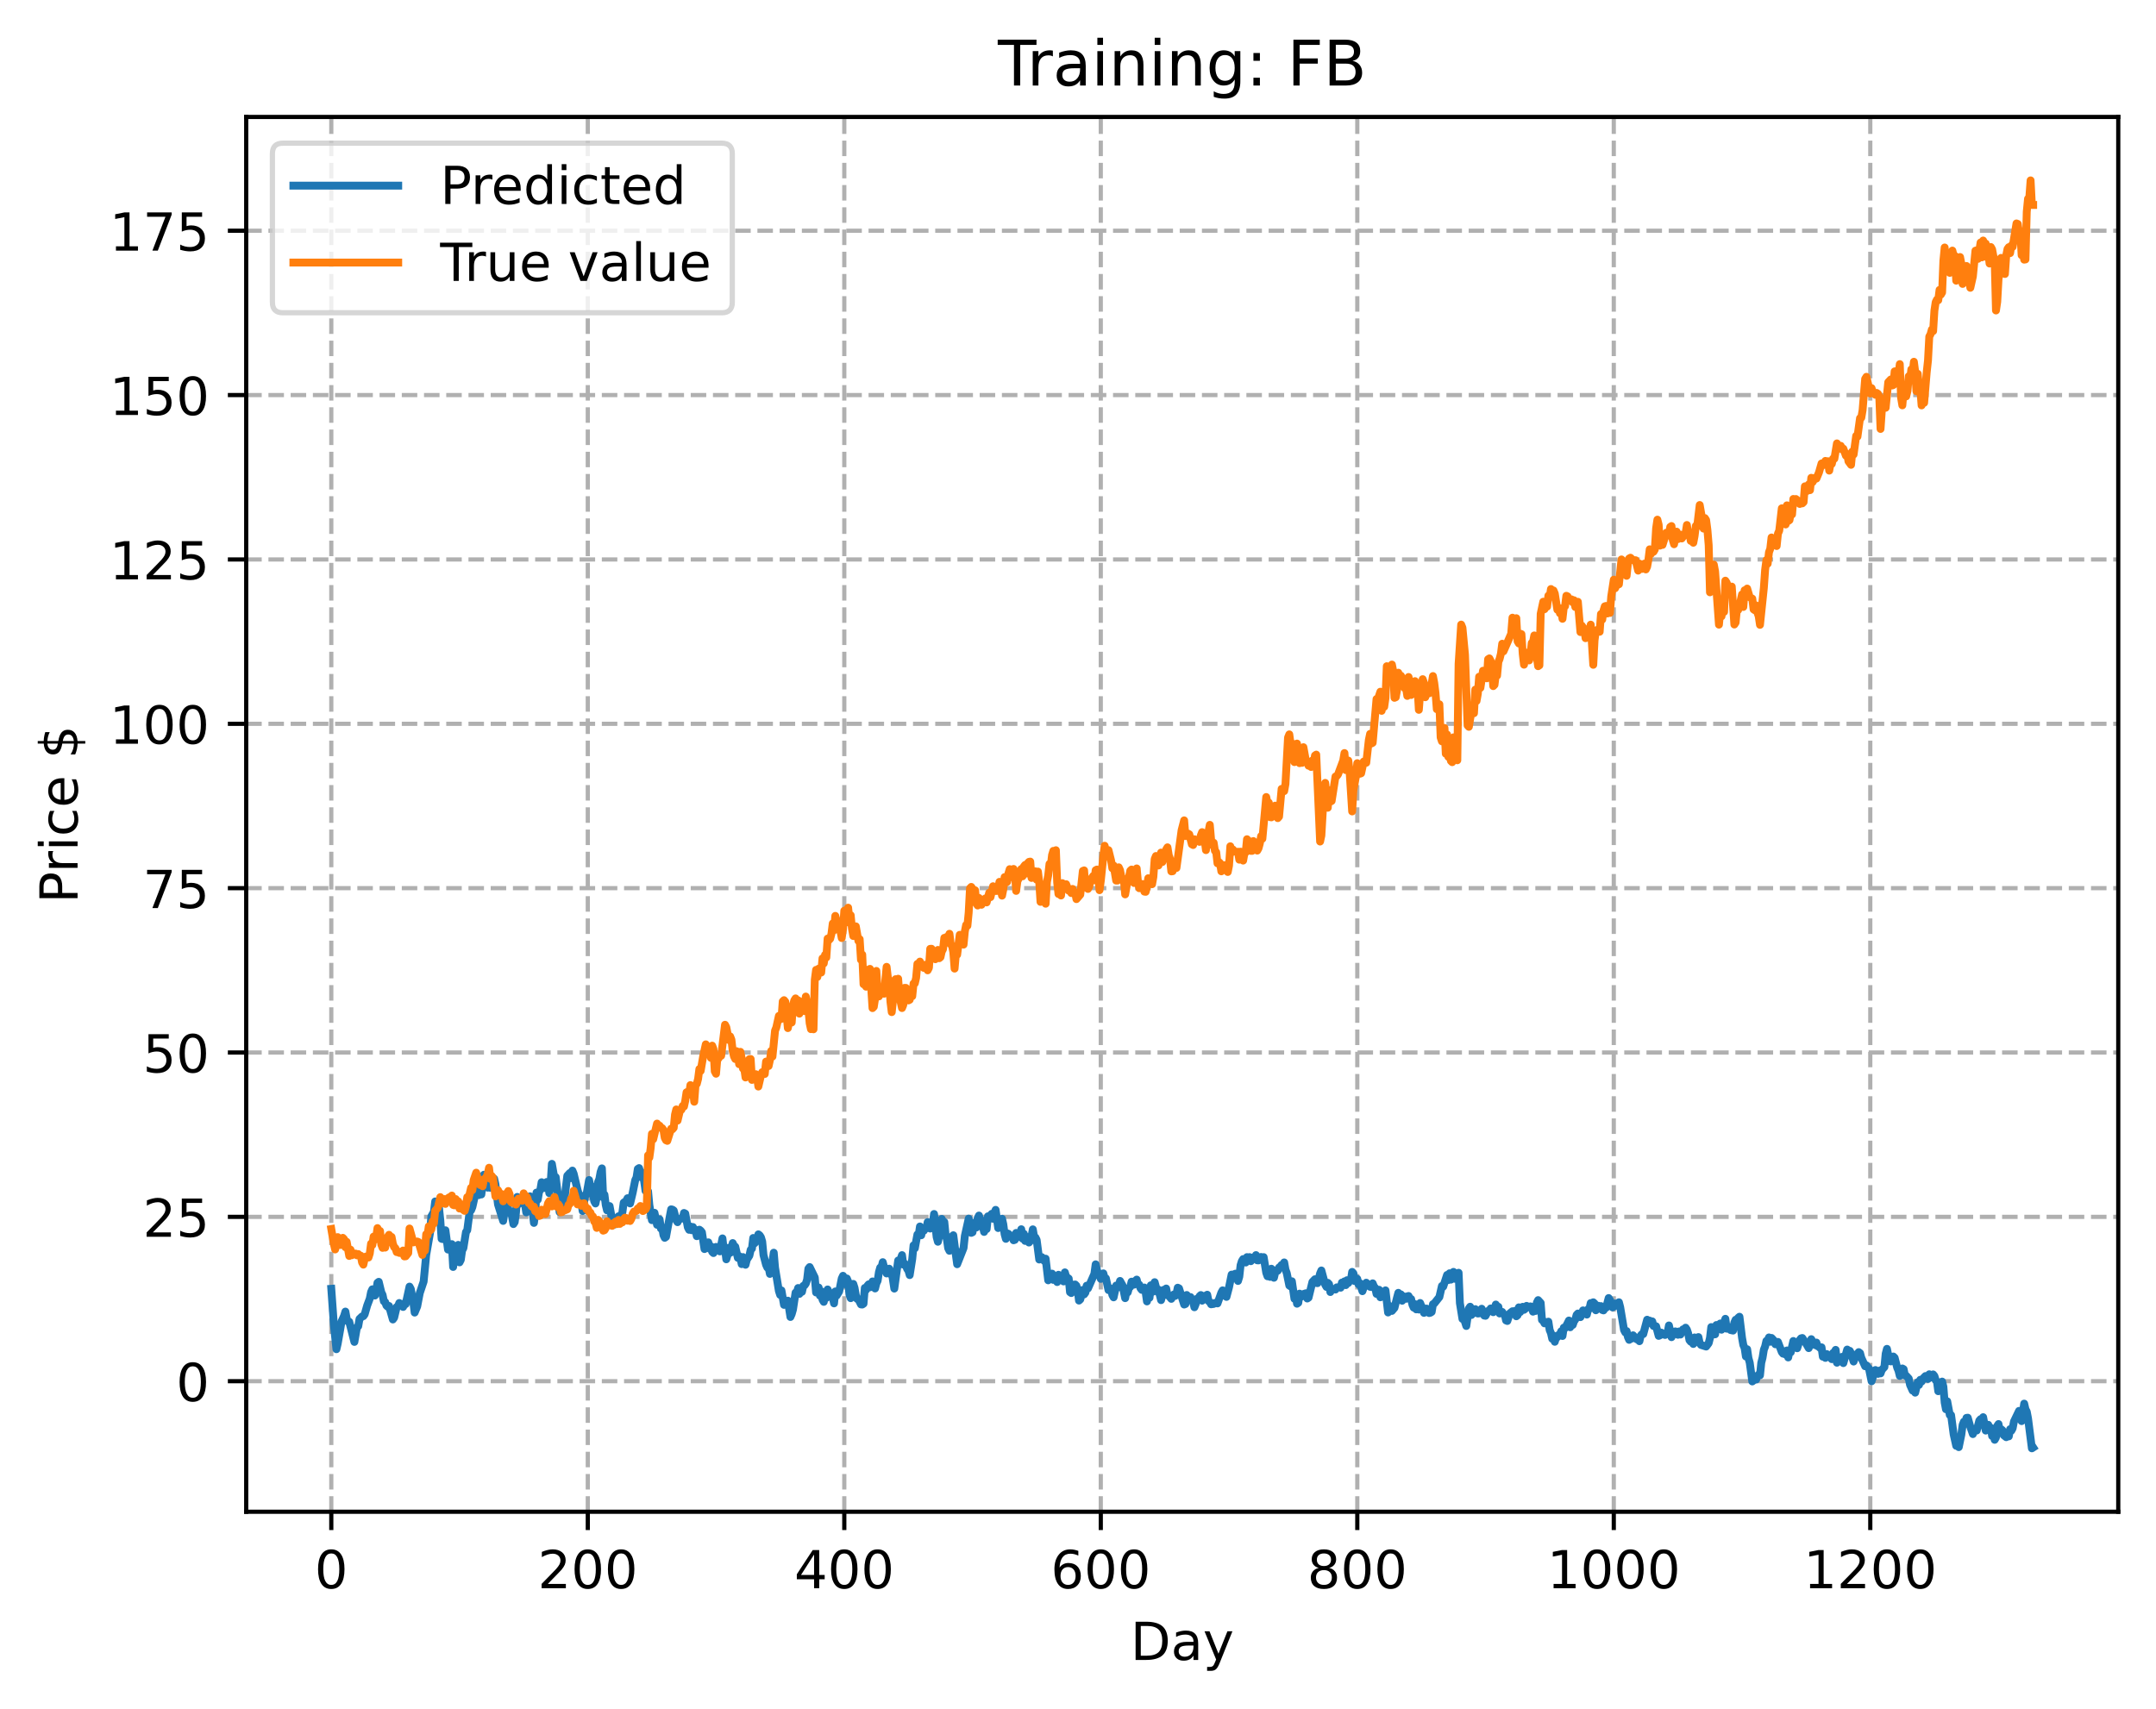 <?xml version="1.0" encoding="utf-8" standalone="no"?>
<!DOCTYPE svg PUBLIC "-//W3C//DTD SVG 1.1//EN"
  "http://www.w3.org/Graphics/SVG/1.1/DTD/svg11.dtd">
<!-- Created with matplotlib (https://matplotlib.org/) -->
<svg height="325.986pt" version="1.1" viewBox="0 0 411.286 325.986" width="411.286pt" xmlns="http://www.w3.org/2000/svg" xmlns:xlink="http://www.w3.org/1999/xlink">
 <defs>
  <style type="text/css">
*{stroke-linecap:butt;stroke-linejoin:round;}
  </style>
 </defs>
 <g id="figure_1">
  <g id="patch_1">
   <path d="M 0 325.986 
L 411.286 325.986 
L 411.286 0 
L 0 0 
z
" style="fill:#ffffff;"/>
  </g>
  <g id="axes_1">
   <g id="patch_2">
    <path d="M 46.966 288.43 
L 404.086 288.43 
L 404.086 22.318 
L 46.966 22.318 
z
" style="fill:#ffffff;"/>
   </g>
   <g id="matplotlib.axis_1">
    <g id="xtick_1">
     <g id="line2d_1">
      <path clip-path="url(#p2f5d4d9fca)" d="M 63.198 288.43 
L 63.198 22.318 
" style="fill:none;stroke:#b0b0b0;stroke-dasharray:2.96,1.28;stroke-dashoffset:0;stroke-width:0.8;"/>
     </g>
     <g id="line2d_2">
      <defs>
       <path d="M 0 0 
L 0 3.5 
" id="m2f7f2bd8fc" style="stroke:#000000;stroke-width:0.8;"/>
      </defs>
      <g>
       <use style="stroke:#000000;stroke-width:0.8;" x="63.198" xlink:href="#m2f7f2bd8fc" y="288.43"/>
      </g>
     </g>
     <g id="text_1">
      <!-- 0 -->
      <defs>
       <path d="M 31.781 66.406 
Q 24.172 66.406 20.328 58.906 
Q 16.5 51.422 16.5 36.375 
Q 16.5 21.391 20.328 13.891 
Q 24.172 6.391 31.781 6.391 
Q 39.453 6.391 43.281 13.891 
Q 47.125 21.391 47.125 36.375 
Q 47.125 51.422 43.281 58.906 
Q 39.453 66.406 31.781 66.406 
z
M 31.781 74.219 
Q 44.047 74.219 50.516 64.516 
Q 56.984 54.828 56.984 36.375 
Q 56.984 17.969 50.516 8.266 
Q 44.047 -1.422 31.781 -1.422 
Q 19.531 -1.422 13.062 8.266 
Q 6.594 17.969 6.594 36.375 
Q 6.594 54.828 13.062 64.516 
Q 19.531 74.219 31.781 74.219 
z
" id="DejaVuSans-48"/>
      </defs>
      <g transform="translate(60.017 303.029)scale(0.1 -0.1)">
       <use xlink:href="#DejaVuSans-48"/>
      </g>
     </g>
    </g>
    <g id="xtick_2">
     <g id="line2d_3">
      <path clip-path="url(#p2f5d4d9fca)" d="M 112.129 288.43 
L 112.129 22.318 
" style="fill:none;stroke:#b0b0b0;stroke-dasharray:2.96,1.28;stroke-dashoffset:0;stroke-width:0.8;"/>
     </g>
     <g id="line2d_4">
      <g>
       <use style="stroke:#000000;stroke-width:0.8;" x="112.129" xlink:href="#m2f7f2bd8fc" y="288.43"/>
      </g>
     </g>
     <g id="text_2">
      <!-- 200 -->
      <defs>
       <path d="M 19.188 8.297 
L 53.609 8.297 
L 53.609 0 
L 7.328 0 
L 7.328 8.297 
Q 12.938 14.109 22.625 23.891 
Q 32.328 33.688 34.812 36.531 
Q 39.547 41.844 41.422 45.531 
Q 43.312 49.219 43.312 52.781 
Q 43.312 58.594 39.234 62.25 
Q 35.156 65.922 28.609 65.922 
Q 23.969 65.922 18.812 64.312 
Q 13.672 62.703 7.812 59.422 
L 7.812 69.391 
Q 13.766 71.781 18.938 73 
Q 24.125 74.219 28.422 74.219 
Q 39.75 74.219 46.484 68.547 
Q 53.219 62.891 53.219 53.422 
Q 53.219 48.922 51.531 44.891 
Q 49.859 40.875 45.406 35.406 
Q 44.188 33.984 37.641 27.219 
Q 31.109 20.453 19.188 8.297 
z
" id="DejaVuSans-50"/>
      </defs>
      <g transform="translate(102.585 303.029)scale(0.1 -0.1)">
       <use xlink:href="#DejaVuSans-50"/>
       <use x="63.623" xlink:href="#DejaVuSans-48"/>
       <use x="127.246" xlink:href="#DejaVuSans-48"/>
      </g>
     </g>
    </g>
    <g id="xtick_3">
     <g id="line2d_5">
      <path clip-path="url(#p2f5d4d9fca)" d="M 161.06 288.43 
L 161.06 22.318 
" style="fill:none;stroke:#b0b0b0;stroke-dasharray:2.96,1.28;stroke-dashoffset:0;stroke-width:0.8;"/>
     </g>
     <g id="line2d_6">
      <g>
       <use style="stroke:#000000;stroke-width:0.8;" x="161.06" xlink:href="#m2f7f2bd8fc" y="288.43"/>
      </g>
     </g>
     <g id="text_3">
      <!-- 400 -->
      <defs>
       <path d="M 37.797 64.312 
L 12.891 25.391 
L 37.797 25.391 
z
M 35.203 72.906 
L 47.609 72.906 
L 47.609 25.391 
L 58.016 25.391 
L 58.016 17.188 
L 47.609 17.188 
L 47.609 0 
L 37.797 0 
L 37.797 17.188 
L 4.891 17.188 
L 4.891 26.703 
z
" id="DejaVuSans-52"/>
      </defs>
      <g transform="translate(151.516 303.029)scale(0.1 -0.1)">
       <use xlink:href="#DejaVuSans-52"/>
       <use x="63.623" xlink:href="#DejaVuSans-48"/>
       <use x="127.246" xlink:href="#DejaVuSans-48"/>
      </g>
     </g>
    </g>
    <g id="xtick_4">
     <g id="line2d_7">
      <path clip-path="url(#p2f5d4d9fca)" d="M 209.99 288.43 
L 209.99 22.318 
" style="fill:none;stroke:#b0b0b0;stroke-dasharray:2.96,1.28;stroke-dashoffset:0;stroke-width:0.8;"/>
     </g>
     <g id="line2d_8">
      <g>
       <use style="stroke:#000000;stroke-width:0.8;" x="209.99" xlink:href="#m2f7f2bd8fc" y="288.43"/>
      </g>
     </g>
     <g id="text_4">
      <!-- 600 -->
      <defs>
       <path d="M 33.016 40.375 
Q 26.375 40.375 22.484 35.828 
Q 18.609 31.297 18.609 23.391 
Q 18.609 15.531 22.484 10.953 
Q 26.375 6.391 33.016 6.391 
Q 39.656 6.391 43.531 10.953 
Q 47.406 15.531 47.406 23.391 
Q 47.406 31.297 43.531 35.828 
Q 39.656 40.375 33.016 40.375 
z
M 52.594 71.297 
L 52.594 62.312 
Q 48.875 64.062 45.094 64.984 
Q 41.312 65.922 37.594 65.922 
Q 27.828 65.922 22.672 59.328 
Q 17.531 52.734 16.797 39.406 
Q 19.672 43.656 24.016 45.922 
Q 28.375 48.188 33.594 48.188 
Q 44.578 48.188 50.953 41.516 
Q 57.328 34.859 57.328 23.391 
Q 57.328 12.156 50.688 5.359 
Q 44.047 -1.422 33.016 -1.422 
Q 20.359 -1.422 13.672 8.266 
Q 6.984 17.969 6.984 36.375 
Q 6.984 53.656 15.188 63.938 
Q 23.391 74.219 37.203 74.219 
Q 40.922 74.219 44.703 73.484 
Q 48.484 72.75 52.594 71.297 
z
" id="DejaVuSans-54"/>
      </defs>
      <g transform="translate(200.446 303.029)scale(0.1 -0.1)">
       <use xlink:href="#DejaVuSans-54"/>
       <use x="63.623" xlink:href="#DejaVuSans-48"/>
       <use x="127.246" xlink:href="#DejaVuSans-48"/>
      </g>
     </g>
    </g>
    <g id="xtick_5">
     <g id="line2d_9">
      <path clip-path="url(#p2f5d4d9fca)" d="M 258.921 288.43 
L 258.921 22.318 
" style="fill:none;stroke:#b0b0b0;stroke-dasharray:2.96,1.28;stroke-dashoffset:0;stroke-width:0.8;"/>
     </g>
     <g id="line2d_10">
      <g>
       <use style="stroke:#000000;stroke-width:0.8;" x="258.921" xlink:href="#m2f7f2bd8fc" y="288.43"/>
      </g>
     </g>
     <g id="text_5">
      <!-- 800 -->
      <defs>
       <path d="M 31.781 34.625 
Q 24.75 34.625 20.719 30.859 
Q 16.703 27.094 16.703 20.516 
Q 16.703 13.922 20.719 10.156 
Q 24.75 6.391 31.781 6.391 
Q 38.812 6.391 42.859 10.172 
Q 46.922 13.969 46.922 20.516 
Q 46.922 27.094 42.891 30.859 
Q 38.875 34.625 31.781 34.625 
z
M 21.922 38.812 
Q 15.578 40.375 12.031 44.719 
Q 8.5 49.078 8.5 55.328 
Q 8.5 64.062 14.719 69.141 
Q 20.953 74.219 31.781 74.219 
Q 42.672 74.219 48.875 69.141 
Q 55.078 64.062 55.078 55.328 
Q 55.078 49.078 51.531 44.719 
Q 48 40.375 41.703 38.812 
Q 48.828 37.156 52.797 32.312 
Q 56.781 27.484 56.781 20.516 
Q 56.781 9.906 50.312 4.234 
Q 43.844 -1.422 31.781 -1.422 
Q 19.734 -1.422 13.25 4.234 
Q 6.781 9.906 6.781 20.516 
Q 6.781 27.484 10.781 32.312 
Q 14.797 37.156 21.922 38.812 
z
M 18.312 54.391 
Q 18.312 48.734 21.844 45.562 
Q 25.391 42.391 31.781 42.391 
Q 38.141 42.391 41.719 45.562 
Q 45.312 48.734 45.312 54.391 
Q 45.312 60.062 41.719 63.234 
Q 38.141 66.406 31.781 66.406 
Q 25.391 66.406 21.844 63.234 
Q 18.312 60.062 18.312 54.391 
z
" id="DejaVuSans-56"/>
      </defs>
      <g transform="translate(249.377 303.029)scale(0.1 -0.1)">
       <use xlink:href="#DejaVuSans-56"/>
       <use x="63.623" xlink:href="#DejaVuSans-48"/>
       <use x="127.246" xlink:href="#DejaVuSans-48"/>
      </g>
     </g>
    </g>
    <g id="xtick_6">
     <g id="line2d_11">
      <path clip-path="url(#p2f5d4d9fca)" d="M 307.851 288.43 
L 307.851 22.318 
" style="fill:none;stroke:#b0b0b0;stroke-dasharray:2.96,1.28;stroke-dashoffset:0;stroke-width:0.8;"/>
     </g>
     <g id="line2d_12">
      <g>
       <use style="stroke:#000000;stroke-width:0.8;" x="307.851" xlink:href="#m2f7f2bd8fc" y="288.43"/>
      </g>
     </g>
     <g id="text_6">
      <!-- 1000 -->
      <defs>
       <path d="M 12.406 8.297 
L 28.516 8.297 
L 28.516 63.922 
L 10.984 60.406 
L 10.984 69.391 
L 28.422 72.906 
L 38.281 72.906 
L 38.281 8.297 
L 54.391 8.297 
L 54.391 0 
L 12.406 0 
z
" id="DejaVuSans-49"/>
      </defs>
      <g transform="translate(295.126 303.029)scale(0.1 -0.1)">
       <use xlink:href="#DejaVuSans-49"/>
       <use x="63.623" xlink:href="#DejaVuSans-48"/>
       <use x="127.246" xlink:href="#DejaVuSans-48"/>
       <use x="190.869" xlink:href="#DejaVuSans-48"/>
      </g>
     </g>
    </g>
    <g id="xtick_7">
     <g id="line2d_13">
      <path clip-path="url(#p2f5d4d9fca)" d="M 356.782 288.43 
L 356.782 22.318 
" style="fill:none;stroke:#b0b0b0;stroke-dasharray:2.96,1.28;stroke-dashoffset:0;stroke-width:0.8;"/>
     </g>
     <g id="line2d_14">
      <g>
       <use style="stroke:#000000;stroke-width:0.8;" x="356.782" xlink:href="#m2f7f2bd8fc" y="288.43"/>
      </g>
     </g>
     <g id="text_7">
      <!-- 1200 -->
      <g transform="translate(344.057 303.029)scale(0.1 -0.1)">
       <use xlink:href="#DejaVuSans-49"/>
       <use x="63.623" xlink:href="#DejaVuSans-50"/>
       <use x="127.246" xlink:href="#DejaVuSans-48"/>
       <use x="190.869" xlink:href="#DejaVuSans-48"/>
      </g>
     </g>
    </g>
    <g id="text_8">
     <!-- Day -->
     <defs>
      <path d="M 19.672 64.797 
L 19.672 8.109 
L 31.594 8.109 
Q 46.688 8.109 53.688 14.938 
Q 60.688 21.781 60.688 36.531 
Q 60.688 51.172 53.688 57.984 
Q 46.688 64.797 31.594 64.797 
z
M 9.812 72.906 
L 30.078 72.906 
Q 51.266 72.906 61.172 64.094 
Q 71.094 55.281 71.094 36.531 
Q 71.094 17.672 61.125 8.828 
Q 51.172 0 30.078 0 
L 9.812 0 
z
" id="DejaVuSans-68"/>
      <path d="M 34.281 27.484 
Q 23.391 27.484 19.188 25 
Q 14.984 22.516 14.984 16.5 
Q 14.984 11.719 18.141 8.906 
Q 21.297 6.109 26.703 6.109 
Q 34.188 6.109 38.703 11.406 
Q 43.219 16.703 43.219 25.484 
L 43.219 27.484 
z
M 52.203 31.203 
L 52.203 0 
L 43.219 0 
L 43.219 8.297 
Q 40.141 3.328 35.547 0.953 
Q 30.953 -1.422 24.312 -1.422 
Q 15.922 -1.422 10.953 3.297 
Q 6 8.016 6 15.922 
Q 6 25.141 12.172 29.828 
Q 18.359 34.516 30.609 34.516 
L 43.219 34.516 
L 43.219 35.406 
Q 43.219 41.609 39.141 45 
Q 35.062 48.391 27.688 48.391 
Q 23 48.391 18.547 47.266 
Q 14.109 46.141 10.016 43.891 
L 10.016 52.203 
Q 14.938 54.109 19.578 55.047 
Q 24.219 56 28.609 56 
Q 40.484 56 46.344 49.844 
Q 52.203 43.703 52.203 31.203 
z
" id="DejaVuSans-97"/>
      <path d="M 32.172 -5.078 
Q 28.375 -14.844 24.75 -17.812 
Q 21.141 -20.797 15.094 -20.797 
L 7.906 -20.797 
L 7.906 -13.281 
L 13.188 -13.281 
Q 16.891 -13.281 18.938 -11.516 
Q 21 -9.766 23.484 -3.219 
L 25.094 0.875 
L 2.984 54.688 
L 12.5 54.688 
L 29.594 11.922 
L 46.688 54.688 
L 56.203 54.688 
z
" id="DejaVuSans-121"/>
     </defs>
     <g transform="translate(215.652 316.707)scale(0.1 -0.1)">
      <use xlink:href="#DejaVuSans-68"/>
      <use x="77.002" xlink:href="#DejaVuSans-97"/>
      <use x="138.281" xlink:href="#DejaVuSans-121"/>
     </g>
    </g>
   </g>
   <g id="matplotlib.axis_2">
    <g id="ytick_1">
     <g id="line2d_15">
      <path clip-path="url(#p2f5d4d9fca)" d="M 46.966 263.526 
L 404.086 263.526 
" style="fill:none;stroke:#b0b0b0;stroke-dasharray:2.96,1.28;stroke-dashoffset:0;stroke-width:0.8;"/>
     </g>
     <g id="line2d_16">
      <defs>
       <path d="M 0 0 
L -3.5 0 
" id="m86e0a21741" style="stroke:#000000;stroke-width:0.8;"/>
      </defs>
      <g>
       <use style="stroke:#000000;stroke-width:0.8;" x="46.966" xlink:href="#m86e0a21741" y="263.526"/>
      </g>
     </g>
     <g id="text_9">
      <!-- 0 -->
      <g transform="translate(33.603 267.325)scale(0.1 -0.1)">
       <use xlink:href="#DejaVuSans-48"/>
      </g>
     </g>
    </g>
    <g id="ytick_2">
     <g id="line2d_17">
      <path clip-path="url(#p2f5d4d9fca)" d="M 46.966 232.168 
L 404.086 232.168 
" style="fill:none;stroke:#b0b0b0;stroke-dasharray:2.96,1.28;stroke-dashoffset:0;stroke-width:0.8;"/>
     </g>
     <g id="line2d_18">
      <g>
       <use style="stroke:#000000;stroke-width:0.8;" x="46.966" xlink:href="#m86e0a21741" y="232.168"/>
      </g>
     </g>
     <g id="text_10">
      <!-- 25 -->
      <defs>
       <path d="M 10.797 72.906 
L 49.516 72.906 
L 49.516 64.594 
L 19.828 64.594 
L 19.828 46.734 
Q 21.969 47.469 24.109 47.828 
Q 26.266 48.188 28.422 48.188 
Q 40.625 48.188 47.75 41.5 
Q 54.891 34.812 54.891 23.391 
Q 54.891 11.625 47.562 5.094 
Q 40.234 -1.422 26.906 -1.422 
Q 22.312 -1.422 17.547 -0.641 
Q 12.797 0.141 7.719 1.703 
L 7.719 11.625 
Q 12.109 9.234 16.797 8.062 
Q 21.484 6.891 26.703 6.891 
Q 35.156 6.891 40.078 11.328 
Q 45.016 15.766 45.016 23.391 
Q 45.016 31 40.078 35.438 
Q 35.156 39.891 26.703 39.891 
Q 22.75 39.891 18.812 39.016 
Q 14.891 38.141 10.797 36.281 
z
" id="DejaVuSans-53"/>
      </defs>
      <g transform="translate(27.241 235.968)scale(0.1 -0.1)">
       <use xlink:href="#DejaVuSans-50"/>
       <use x="63.623" xlink:href="#DejaVuSans-53"/>
      </g>
     </g>
    </g>
    <g id="ytick_3">
     <g id="line2d_19">
      <path clip-path="url(#p2f5d4d9fca)" d="M 46.966 200.811 
L 404.086 200.811 
" style="fill:none;stroke:#b0b0b0;stroke-dasharray:2.96,1.28;stroke-dashoffset:0;stroke-width:0.8;"/>
     </g>
     <g id="line2d_20">
      <g>
       <use style="stroke:#000000;stroke-width:0.8;" x="46.966" xlink:href="#m86e0a21741" y="200.811"/>
      </g>
     </g>
     <g id="text_11">
      <!-- 50 -->
      <g transform="translate(27.241 204.61)scale(0.1 -0.1)">
       <use xlink:href="#DejaVuSans-53"/>
       <use x="63.623" xlink:href="#DejaVuSans-48"/>
      </g>
     </g>
    </g>
    <g id="ytick_4">
     <g id="line2d_21">
      <path clip-path="url(#p2f5d4d9fca)" d="M 46.966 169.453 
L 404.086 169.453 
" style="fill:none;stroke:#b0b0b0;stroke-dasharray:2.96,1.28;stroke-dashoffset:0;stroke-width:0.8;"/>
     </g>
     <g id="line2d_22">
      <g>
       <use style="stroke:#000000;stroke-width:0.8;" x="46.966" xlink:href="#m86e0a21741" y="169.453"/>
      </g>
     </g>
     <g id="text_12">
      <!-- 75 -->
      <defs>
       <path d="M 8.203 72.906 
L 55.078 72.906 
L 55.078 68.703 
L 28.609 0 
L 18.312 0 
L 43.219 64.594 
L 8.203 64.594 
z
" id="DejaVuSans-55"/>
      </defs>
      <g transform="translate(27.241 173.252)scale(0.1 -0.1)">
       <use xlink:href="#DejaVuSans-55"/>
       <use x="63.623" xlink:href="#DejaVuSans-53"/>
      </g>
     </g>
    </g>
    <g id="ytick_5">
     <g id="line2d_23">
      <path clip-path="url(#p2f5d4d9fca)" d="M 46.966 138.095 
L 404.086 138.095 
" style="fill:none;stroke:#b0b0b0;stroke-dasharray:2.96,1.28;stroke-dashoffset:0;stroke-width:0.8;"/>
     </g>
     <g id="line2d_24">
      <g>
       <use style="stroke:#000000;stroke-width:0.8;" x="46.966" xlink:href="#m86e0a21741" y="138.095"/>
      </g>
     </g>
     <g id="text_13">
      <!-- 100 -->
      <g transform="translate(20.878 141.895)scale(0.1 -0.1)">
       <use xlink:href="#DejaVuSans-49"/>
       <use x="63.623" xlink:href="#DejaVuSans-48"/>
       <use x="127.246" xlink:href="#DejaVuSans-48"/>
      </g>
     </g>
    </g>
    <g id="ytick_6">
     <g id="line2d_25">
      <path clip-path="url(#p2f5d4d9fca)" d="M 46.966 106.738 
L 404.086 106.738 
" style="fill:none;stroke:#b0b0b0;stroke-dasharray:2.96,1.28;stroke-dashoffset:0;stroke-width:0.8;"/>
     </g>
     <g id="line2d_26">
      <g>
       <use style="stroke:#000000;stroke-width:0.8;" x="46.966" xlink:href="#m86e0a21741" y="106.738"/>
      </g>
     </g>
     <g id="text_14">
      <!-- 125 -->
      <g transform="translate(20.878 110.537)scale(0.1 -0.1)">
       <use xlink:href="#DejaVuSans-49"/>
       <use x="63.623" xlink:href="#DejaVuSans-50"/>
       <use x="127.246" xlink:href="#DejaVuSans-53"/>
      </g>
     </g>
    </g>
    <g id="ytick_7">
     <g id="line2d_27">
      <path clip-path="url(#p2f5d4d9fca)" d="M 46.966 75.38 
L 404.086 75.38 
" style="fill:none;stroke:#b0b0b0;stroke-dasharray:2.96,1.28;stroke-dashoffset:0;stroke-width:0.8;"/>
     </g>
     <g id="line2d_28">
      <g>
       <use style="stroke:#000000;stroke-width:0.8;" x="46.966" xlink:href="#m86e0a21741" y="75.38"/>
      </g>
     </g>
     <g id="text_15">
      <!-- 150 -->
      <g transform="translate(20.878 79.179)scale(0.1 -0.1)">
       <use xlink:href="#DejaVuSans-49"/>
       <use x="63.623" xlink:href="#DejaVuSans-53"/>
       <use x="127.246" xlink:href="#DejaVuSans-48"/>
      </g>
     </g>
    </g>
    <g id="ytick_8">
     <g id="line2d_29">
      <path clip-path="url(#p2f5d4d9fca)" d="M 46.966 44.022 
L 404.086 44.022 
" style="fill:none;stroke:#b0b0b0;stroke-dasharray:2.96,1.28;stroke-dashoffset:0;stroke-width:0.8;"/>
     </g>
     <g id="line2d_30">
      <g>
       <use style="stroke:#000000;stroke-width:0.8;" x="46.966" xlink:href="#m86e0a21741" y="44.022"/>
      </g>
     </g>
     <g id="text_16">
      <!-- 175 -->
      <g transform="translate(20.878 47.821)scale(0.1 -0.1)">
       <use xlink:href="#DejaVuSans-49"/>
       <use x="63.623" xlink:href="#DejaVuSans-55"/>
       <use x="127.246" xlink:href="#DejaVuSans-53"/>
      </g>
     </g>
    </g>
    <g id="text_17">
     <!-- Price $ -->
     <defs>
      <path d="M 19.672 64.797 
L 19.672 37.406 
L 32.078 37.406 
Q 38.969 37.406 42.719 40.969 
Q 46.484 44.531 46.484 51.125 
Q 46.484 57.672 42.719 61.234 
Q 38.969 64.797 32.078 64.797 
z
M 9.812 72.906 
L 32.078 72.906 
Q 44.344 72.906 50.609 67.359 
Q 56.891 61.812 56.891 51.125 
Q 56.891 40.328 50.609 34.812 
Q 44.344 29.297 32.078 29.297 
L 19.672 29.297 
L 19.672 0 
L 9.812 0 
z
" id="DejaVuSans-80"/>
      <path d="M 41.109 46.297 
Q 39.594 47.172 37.812 47.578 
Q 36.031 48 33.891 48 
Q 26.266 48 22.188 43.047 
Q 18.109 38.094 18.109 28.812 
L 18.109 0 
L 9.078 0 
L 9.078 54.688 
L 18.109 54.688 
L 18.109 46.188 
Q 20.953 51.172 25.484 53.578 
Q 30.031 56 36.531 56 
Q 37.453 56 38.578 55.875 
Q 39.703 55.766 41.062 55.516 
z
" id="DejaVuSans-114"/>
      <path d="M 9.422 54.688 
L 18.406 54.688 
L 18.406 0 
L 9.422 0 
z
M 9.422 75.984 
L 18.406 75.984 
L 18.406 64.594 
L 9.422 64.594 
z
" id="DejaVuSans-105"/>
      <path d="M 48.781 52.594 
L 48.781 44.188 
Q 44.969 46.297 41.141 47.344 
Q 37.312 48.391 33.406 48.391 
Q 24.656 48.391 19.812 42.844 
Q 14.984 37.312 14.984 27.297 
Q 14.984 17.281 19.812 11.734 
Q 24.656 6.203 33.406 6.203 
Q 37.312 6.203 41.141 7.25 
Q 44.969 8.297 48.781 10.406 
L 48.781 2.094 
Q 45.016 0.344 40.984 -0.531 
Q 36.969 -1.422 32.422 -1.422 
Q 20.062 -1.422 12.781 6.344 
Q 5.516 14.109 5.516 27.297 
Q 5.516 40.672 12.859 48.328 
Q 20.219 56 33.016 56 
Q 37.156 56 41.109 55.141 
Q 45.062 54.297 48.781 52.594 
z
" id="DejaVuSans-99"/>
      <path d="M 56.203 29.594 
L 56.203 25.203 
L 14.891 25.203 
Q 15.484 15.922 20.484 11.062 
Q 25.484 6.203 34.422 6.203 
Q 39.594 6.203 44.453 7.469 
Q 49.312 8.734 54.109 11.281 
L 54.109 2.781 
Q 49.266 0.734 44.188 -0.344 
Q 39.109 -1.422 33.891 -1.422 
Q 20.797 -1.422 13.156 6.188 
Q 5.516 13.812 5.516 26.812 
Q 5.516 40.234 12.766 48.109 
Q 20.016 56 32.328 56 
Q 43.359 56 49.781 48.891 
Q 56.203 41.797 56.203 29.594 
z
M 47.219 32.234 
Q 47.125 39.594 43.094 43.984 
Q 39.062 48.391 32.422 48.391 
Q 24.906 48.391 20.391 44.141 
Q 15.875 39.891 15.188 32.172 
z
" id="DejaVuSans-101"/>
      <path id="DejaVuSans-32"/>
      <path d="M 33.797 -14.703 
L 28.906 -14.703 
L 28.859 0 
Q 23.734 0.094 18.609 1.188 
Q 13.484 2.297 8.297 4.5 
L 8.297 13.281 
Q 13.281 10.156 18.375 8.562 
Q 23.484 6.984 28.906 6.938 
L 28.906 29.203 
Q 18.109 30.953 13.203 35.156 
Q 8.297 39.359 8.297 46.688 
Q 8.297 54.641 13.625 59.219 
Q 18.953 63.812 28.906 64.5 
L 28.906 75.984 
L 33.797 75.984 
L 33.797 64.656 
Q 38.328 64.453 42.578 63.688 
Q 46.828 62.938 50.875 61.625 
L 50.875 53.078 
Q 46.828 55.125 42.547 56.25 
Q 38.281 57.375 33.797 57.562 
L 33.797 36.719 
Q 44.875 35.016 50.094 30.609 
Q 55.328 26.219 55.328 18.609 
Q 55.328 10.359 49.781 5.594 
Q 44.234 0.828 33.797 0.094 
z
M 28.906 37.594 
L 28.906 57.625 
Q 23.25 56.984 20.266 54.391 
Q 17.281 51.812 17.281 47.516 
Q 17.281 43.312 20.031 40.969 
Q 22.797 38.625 28.906 37.594 
z
M 33.797 28.219 
L 33.797 7.078 
Q 39.984 7.906 43.141 10.594 
Q 46.297 13.281 46.297 17.672 
Q 46.297 21.969 43.281 24.5 
Q 40.281 27.047 33.797 28.219 
z
" id="DejaVuSans-36"/>
     </defs>
     <g transform="translate(14.798 172.342)rotate(-90)scale(0.1 -0.1)">
      <use xlink:href="#DejaVuSans-80"/>
      <use x="58.553" xlink:href="#DejaVuSans-114"/>
      <use x="99.666" xlink:href="#DejaVuSans-105"/>
      <use x="127.449" xlink:href="#DejaVuSans-99"/>
      <use x="182.43" xlink:href="#DejaVuSans-101"/>
      <use x="243.953" xlink:href="#DejaVuSans-32"/>
      <use x="275.74" xlink:href="#DejaVuSans-36"/>
     </g>
    </g>
   </g>
   <g id="line2d_31">
    <path clip-path="url(#p2f5d4d9fca)" d="M 63.198 245.895 
L 63.688 252.729 
L 64.177 257.423 
L 64.422 256.363 
L 64.911 253.588 
L 65.156 252.129 
L 65.645 251.043 
L 65.89 250.241 
L 66.134 251.612 
L 66.379 252.135 
L 66.623 252.186 
L 67.602 256.03 
L 68.091 253.244 
L 68.336 253.045 
L 68.581 251.643 
L 69.07 251.172 
L 69.315 251.116 
L 69.559 250.784 
L 70.049 249.075 
L 70.538 247.769 
L 70.783 246.529 
L 71.027 245.994 
L 71.272 246.456 
L 71.517 247.182 
L 71.761 246.264 
L 72.006 244.747 
L 72.251 244.562 
L 72.74 246.573 
L 72.984 247.062 
L 73.229 248.279 
L 73.474 248.428 
L 73.718 249.09 
L 73.963 249.323 
L 74.208 249.167 
L 74.942 251.749 
L 75.186 251.411 
L 75.676 249.365 
L 75.92 249.24 
L 76.165 248.607 
L 76.41 249.001 
L 76.654 248.785 
L 76.899 249.362 
L 77.144 248.667 
L 77.388 248.818 
L 78.122 245.475 
L 78.367 245.933 
L 78.856 248.47 
L 79.101 250.434 
L 79.59 249.25 
L 80.079 246.704 
L 80.813 244.516 
L 81.303 239.441 
L 82.037 235.199 
L 82.281 232.085 
L 82.771 231.217 
L 83.015 229.229 
L 83.26 230.865 
L 83.505 230.842 
L 83.749 230.482 
L 83.994 232.806 
L 84.239 236.357 
L 84.483 236.42 
L 84.728 236.109 
L 84.972 234.727 
L 85.462 238.412 
L 85.706 237.81 
L 85.951 238.575 
L 86.196 237.374 
L 86.44 241.731 
L 86.685 239.973 
L 86.93 240.403 
L 87.419 237.513 
L 87.664 240.85 
L 87.908 240.37 
L 88.153 238.576 
L 88.398 238.139 
L 88.887 235.074 
L 89.132 234.72 
L 89.621 230.955 
L 89.866 230.91 
L 90.11 230.306 
L 90.844 227.037 
L 91.089 227.94 
L 91.333 228.02 
L 91.578 227.126 
L 91.823 227.901 
L 92.312 224.136 
L 92.557 224.639 
L 92.801 225.402 
L 93.046 226.598 
L 93.291 226.182 
L 93.535 226.627 
L 94.025 225.85 
L 94.269 224.893 
L 94.514 225.981 
L 95.003 229.804 
L 95.982 232.944 
L 96.471 229.932 
L 96.716 229.586 
L 96.96 230.737 
L 97.45 231.247 
L 97.694 232.176 
L 97.939 233.548 
L 98.184 233.171 
L 98.428 231.372 
L 98.673 228.365 
L 98.918 229.75 
L 99.407 229.208 
L 99.896 228.116 
L 100.386 231.316 
L 100.63 230.739 
L 101.12 228.25 
L 101.609 231.239 
L 101.854 233.325 
L 102.098 231.486 
L 102.343 227.538 
L 102.587 228.887 
L 102.832 227.41 
L 103.077 226.987 
L 103.321 225.56 
L 103.566 226.421 
L 103.811 226.672 
L 104.055 226.534 
L 104.3 225.516 
L 104.545 225.89 
L 104.789 227.65 
L 105.034 225.882 
L 105.279 222.055 
L 105.768 224.849 
L 106.013 224.587 
L 106.502 228.629 
L 106.747 231.247 
L 106.991 229.665 
L 107.236 229.901 
L 107.481 230.416 
L 108.215 224.331 
L 108.704 223.798 
L 108.948 224.78 
L 109.193 223.343 
L 109.438 223.944 
L 110.172 227.016 
L 110.661 228.667 
L 110.906 229.57 
L 111.15 231.061 
L 111.64 227.994 
L 111.884 227.884 
L 112.374 225.14 
L 112.618 226.403 
L 112.863 226.319 
L 113.352 229.175 
L 113.597 229.616 
L 113.842 228.47 
L 114.086 225.534 
L 114.331 224.952 
L 114.575 223.597 
L 114.82 222.918 
L 115.065 228.469 
L 115.309 227.937 
L 115.554 229.899 
L 115.799 230.927 
L 116.043 230.151 
L 116.288 230.109 
L 116.777 232.771 
L 117.267 233.624 
L 117.511 232.737 
L 118.001 232.053 
L 118.245 232.655 
L 118.49 232.184 
L 118.735 231.244 
L 118.979 229.454 
L 119.469 229.113 
L 119.713 228.613 
L 119.958 229.352 
L 120.203 229.608 
L 120.692 227.567 
L 121.181 225.153 
L 121.426 224.645 
L 121.67 223.026 
L 121.915 222.864 
L 122.404 224.652 
L 122.649 223.762 
L 123.138 227.198 
L 123.383 227.419 
L 123.628 227.287 
L 123.872 229.919 
L 124.362 232.801 
L 124.606 231.745 
L 124.851 231.39 
L 125.34 233.685 
L 125.585 233.33 
L 125.83 232.644 
L 126.074 234.403 
L 126.319 234.166 
L 126.563 235.654 
L 126.808 236.169 
L 127.053 235.987 
L 127.787 231.999 
L 128.031 230.733 
L 128.276 230.784 
L 128.521 230.961 
L 129.01 232.822 
L 129.255 233.184 
L 129.499 232.612 
L 130.233 232.468 
L 130.478 231.426 
L 130.723 231.547 
L 131.212 234.156 
L 131.457 234.642 
L 131.701 234.005 
L 131.946 234.721 
L 132.191 234.109 
L 132.435 234.835 
L 132.68 234.62 
L 132.924 235.855 
L 133.169 234.793 
L 133.414 234.616 
L 133.658 234.797 
L 133.903 235.117 
L 134.392 238.315 
L 134.637 237.493 
L 134.882 238.076 
L 135.126 237.029 
L 135.371 238.248 
L 135.616 237.776 
L 135.86 238.842 
L 136.105 239.077 
L 136.35 238.183 
L 136.594 237.902 
L 137.328 238.759 
L 137.818 236.277 
L 138.062 238.415 
L 138.307 238.296 
L 138.551 240.27 
L 138.796 239.454 
L 139.041 238.049 
L 139.285 239.035 
L 139.53 238.873 
L 139.775 237.168 
L 140.019 237.691 
L 140.264 237.866 
L 140.753 239.994 
L 140.998 239.657 
L 141.243 240.023 
L 141.487 241.184 
L 141.732 239.841 
L 141.977 241.006 
L 142.221 241.309 
L 142.466 240.333 
L 142.955 239.57 
L 143.2 238.459 
L 143.445 238.225 
L 143.689 236.198 
L 143.934 237.219 
L 144.423 236.603 
L 144.668 235.506 
L 144.912 235.688 
L 145.157 236.068 
L 145.402 236.879 
L 145.646 239.444 
L 146.136 241.306 
L 146.38 241.846 
L 146.625 241.823 
L 146.87 243.057 
L 147.114 242.451 
L 147.604 239.007 
L 147.848 241.847 
L 148.582 246.31 
L 148.827 247.066 
L 149.072 246.205 
L 149.561 248.961 
L 149.806 248.86 
L 150.05 248.239 
L 150.295 248.156 
L 150.784 251.272 
L 151.029 250.706 
L 151.273 249.847 
L 151.763 246.623 
L 152.007 246.569 
L 152.252 245.746 
L 152.497 246.871 
L 152.741 246.387 
L 152.986 246.477 
L 153.231 245.341 
L 153.475 245.24 
L 153.72 244.894 
L 153.965 244.142 
L 154.209 242.054 
L 154.454 241.747 
L 155.433 243.745 
L 155.677 246.599 
L 155.922 246.344 
L 156.166 245.647 
L 156.411 247.207 
L 156.656 246.359 
L 156.9 247.959 
L 157.145 248.388 
L 157.39 246.939 
L 157.634 247.647 
L 157.879 246.022 
L 158.368 247.159 
L 158.613 247.122 
L 158.858 247.544 
L 159.102 248.677 
L 159.347 246.4 
L 159.592 247.203 
L 160.081 246.412 
L 160.57 243.934 
L 160.815 243.415 
L 161.06 244.599 
L 161.304 245.033 
L 161.549 243.925 
L 161.794 244.505 
L 162.038 247.002 
L 162.283 247.685 
L 162.527 246.674 
L 162.772 244.961 
L 163.017 245.712 
L 163.261 247.136 
L 163.506 247.817 
L 163.751 247.889 
L 164.24 248.877 
L 164.485 248.9 
L 164.729 248.734 
L 164.974 245.729 
L 165.219 246.095 
L 165.463 245.328 
L 165.708 245.045 
L 165.953 245.608 
L 166.197 245.499 
L 166.442 244.493 
L 166.931 245.831 
L 167.176 244.861 
L 167.421 244.357 
L 167.665 242.728 
L 167.91 241.857 
L 168.154 241.794 
L 168.399 240.813 
L 168.644 241.749 
L 168.888 241.995 
L 169.133 242.969 
L 169.622 242.057 
L 169.867 243.089 
L 170.112 242.688 
L 170.601 245.856 
L 171.335 240.496 
L 171.58 240.926 
L 172.069 239.469 
L 172.314 241.283 
L 172.558 241.068 
L 172.803 241.398 
L 173.048 242.097 
L 173.292 242.427 
L 173.537 243.282 
L 174.026 240.181 
L 174.271 237.606 
L 174.515 238.175 
L 175.005 235.531 
L 175.249 235.648 
L 175.494 234.003 
L 175.739 235.681 
L 175.983 234.351 
L 176.228 234.826 
L 176.473 234.275 
L 176.717 234.368 
L 176.962 233.175 
L 177.207 233.529 
L 177.451 234.398 
L 177.696 234.133 
L 177.941 233.252 
L 178.185 231.622 
L 178.675 236.019 
L 178.919 236.92 
L 179.164 235.826 
L 179.409 233.324 
L 179.653 232.56 
L 179.898 233.17 
L 180.142 233.145 
L 180.387 235.631 
L 180.632 236.468 
L 180.876 238.153 
L 181.121 238.647 
L 181.366 238.482 
L 181.61 235.921 
L 181.855 235.678 
L 182.344 239.422 
L 182.589 241.206 
L 183.812 238.107 
L 184.057 235.801 
L 184.791 232.499 
L 185.036 234.356 
L 185.28 235.225 
L 185.525 235.105 
L 185.77 233.309 
L 186.014 233.612 
L 186.259 234.2 
L 186.503 232.395 
L 186.748 231.92 
L 186.993 232.716 
L 187.237 232.815 
L 187.727 235.044 
L 187.971 233.825 
L 188.216 234.501 
L 188.461 232.065 
L 188.705 232.465 
L 188.95 231.875 
L 189.195 231.59 
L 189.439 232.539 
L 189.684 231.405 
L 189.929 230.834 
L 190.418 234.305 
L 190.663 233.727 
L 190.907 234.203 
L 191.152 232.527 
L 191.397 233.602 
L 191.641 235.472 
L 191.886 236.366 
L 192.13 235.308 
L 192.375 235.41 
L 192.62 235.85 
L 192.864 235.742 
L 193.109 235.785 
L 193.354 236.638 
L 193.598 236.552 
L 193.843 235.236 
L 194.088 235.272 
L 194.332 235.825 
L 194.577 236.03 
L 194.822 234.532 
L 195.066 236.326 
L 195.311 235.389 
L 195.556 236.762 
L 196.045 236.025 
L 196.29 237.069 
L 196.534 236.79 
L 196.779 235.928 
L 197.024 234.55 
L 197.268 235.976 
L 197.513 236.087 
L 197.758 236.573 
L 198.247 240.309 
L 198.736 239.853 
L 199.225 240.594 
L 199.47 240.15 
L 199.959 244.276 
L 200.449 243.31 
L 200.693 243.001 
L 200.938 244.198 
L 201.183 243.978 
L 201.427 243.529 
L 201.672 244.61 
L 201.917 243.219 
L 202.406 244.158 
L 202.651 244.115 
L 202.895 244.488 
L 203.14 242.761 
L 203.385 243.589 
L 203.874 243.943 
L 204.118 246.535 
L 204.363 246.707 
L 204.608 245.086 
L 204.852 245.633 
L 205.097 245.069 
L 205.342 245.317 
L 205.586 246.107 
L 205.831 248.144 
L 206.076 247.917 
L 206.565 246.111 
L 206.81 246.961 
L 207.054 246.623 
L 207.299 245.298 
L 207.544 245.829 
L 208.767 243.041 
L 209.012 241.226 
L 209.501 243.284 
L 209.746 243.156 
L 209.99 244.003 
L 210.479 242.95 
L 210.724 243.89 
L 210.969 243.905 
L 211.458 246.139 
L 211.703 245.757 
L 211.947 245.887 
L 212.192 247.073 
L 212.437 247.523 
L 212.926 245.271 
L 213.171 245.668 
L 213.415 245.492 
L 213.66 244.394 
L 214.149 245.264 
L 214.639 247.682 
L 214.883 246.415 
L 215.128 246.58 
L 215.373 245.702 
L 215.617 245.522 
L 215.862 244.532 
L 216.106 244.54 
L 216.351 245.099 
L 216.596 244.387 
L 216.84 244.139 
L 217.085 245.071 
L 217.33 245.108 
L 217.574 245.807 
L 217.819 246.103 
L 218.308 245.648 
L 218.553 246.582 
L 218.798 248.304 
L 219.042 246.973 
L 219.287 247.608 
L 219.532 245.228 
L 219.776 246.527 
L 220.021 245.193 
L 220.266 244.632 
L 220.755 246.453 
L 221 246.056 
L 221.489 248.058 
L 221.978 246.096 
L 222.223 246.076 
L 222.467 245.841 
L 222.712 247.126 
L 222.957 247.217 
L 223.446 247.815 
L 223.935 246.974 
L 224.18 247.249 
L 224.425 246.872 
L 224.669 245.686 
L 224.914 245.809 
L 225.893 248.898 
L 226.137 248.8 
L 226.382 247.075 
L 226.627 247.939 
L 226.871 248.083 
L 227.116 247.476 
L 227.361 248.218 
L 227.605 248.364 
L 227.85 249.418 
L 228.094 248.807 
L 228.339 247.79 
L 228.584 248.055 
L 228.828 247.322 
L 229.073 247.087 
L 229.318 248.162 
L 229.562 247.857 
L 229.807 247.235 
L 230.052 247.352 
L 230.296 247.026 
L 230.541 248.229 
L 230.786 248.401 
L 231.03 248.851 
L 231.52 248.784 
L 231.764 248.588 
L 232.254 248.684 
L 232.988 246.631 
L 233.232 246.194 
L 233.477 247.169 
L 233.722 246.941 
L 233.966 247.441 
L 234.455 245.587 
L 234.945 243.187 
L 235.189 243.736 
L 235.434 243.121 
L 235.679 243.009 
L 236.168 244.401 
L 236.413 243.585 
L 236.657 241.389 
L 236.902 240.61 
L 237.147 240.222 
L 237.391 240.777 
L 237.636 240.885 
L 237.881 239.848 
L 238.125 240.381 
L 238.37 239.846 
L 238.615 240.627 
L 238.859 239.95 
L 239.104 240.035 
L 239.349 239.994 
L 239.593 239.465 
L 239.838 240.46 
L 240.082 240.481 
L 240.327 240.332 
L 240.572 239.821 
L 240.816 239.918 
L 241.061 239.851 
L 241.55 242.825 
L 241.795 243.51 
L 242.04 243.077 
L 242.284 243.619 
L 242.529 242.067 
L 243.018 243.791 
L 243.263 242.78 
L 243.508 242.34 
L 243.752 242.449 
L 243.997 241.839 
L 244.242 241.671 
L 244.486 241.34 
L 244.731 241.417 
L 244.976 240.862 
L 245.22 242.23 
L 245.465 242.896 
L 245.954 245.275 
L 246.199 245.438 
L 246.443 244.459 
L 246.933 247.804 
L 247.177 246.954 
L 247.422 248.741 
L 247.667 248.568 
L 247.911 246.821 
L 248.156 247.455 
L 248.645 246.897 
L 249.135 246.743 
L 249.379 247.749 
L 249.624 247.584 
L 250.358 244.586 
L 250.847 244.069 
L 251.092 244.788 
L 251.337 244.816 
L 251.826 242.969 
L 252.07 242.399 
L 252.804 245.125 
L 253.049 245.541 
L 253.294 244.754 
L 253.538 245.007 
L 253.783 246.513 
L 254.028 245.983 
L 254.272 246.036 
L 254.517 245.917 
L 254.762 246.038 
L 255.006 245.619 
L 255.251 245.635 
L 255.496 245.522 
L 255.74 245.689 
L 255.985 244.709 
L 256.23 244.708 
L 256.474 244.478 
L 256.719 245.196 
L 256.964 244.256 
L 257.208 244.79 
L 257.453 244.366 
L 257.697 244.229 
L 257.942 242.67 
L 258.187 242.946 
L 258.431 244.429 
L 258.676 244.125 
L 258.921 244.006 
L 259.165 245.061 
L 259.41 244.809 
L 259.899 246.351 
L 260.144 245.657 
L 260.389 245.36 
L 260.633 244.731 
L 260.878 245.114 
L 261.123 245.22 
L 261.367 245.516 
L 261.612 245.554 
L 261.857 244.852 
L 262.101 245.46 
L 262.346 245.733 
L 262.591 246.871 
L 262.835 246.091 
L 263.08 246.08 
L 263.325 247.518 
L 263.814 246.893 
L 264.058 247.013 
L 264.303 246.194 
L 264.792 250.416 
L 265.037 249.142 
L 265.282 249.399 
L 265.526 250.114 
L 266.016 249.526 
L 266.505 247.567 
L 266.75 246.664 
L 266.994 247.066 
L 267.239 246.96 
L 267.484 248.176 
L 267.728 247.313 
L 268.218 247.805 
L 268.462 247.335 
L 268.707 247.269 
L 268.952 247.777 
L 269.196 247.845 
L 269.441 248.95 
L 269.685 249.496 
L 269.93 248.815 
L 270.175 249.823 
L 270.419 249.337 
L 270.664 249.852 
L 270.909 248.601 
L 271.153 249.228 
L 271.398 249.479 
L 271.643 250.489 
L 271.887 250.337 
L 272.132 249.669 
L 272.621 250.518 
L 272.866 250.47 
L 273.111 250.304 
L 273.355 248.821 
L 273.6 248.698 
L 274.579 247.47 
L 275.068 245.345 
L 275.313 245.485 
L 276.046 243.251 
L 276.291 244.227 
L 276.536 242.93 
L 276.78 244.146 
L 277.025 243.166 
L 277.27 242.667 
L 277.514 243.988 
L 277.759 243.371 
L 278.004 243.361 
L 278.248 242.834 
L 278.493 248.614 
L 278.982 251.642 
L 279.227 251.469 
L 279.716 252.993 
L 280.206 249.648 
L 280.45 249.313 
L 280.695 250.892 
L 280.94 250.118 
L 281.184 250.526 
L 281.429 249.773 
L 281.673 250.485 
L 281.918 250.611 
L 282.163 250.584 
L 282.407 250.25 
L 282.652 249.698 
L 283.141 251.007 
L 283.386 251.043 
L 283.875 250.12 
L 284.12 250.174 
L 284.365 249.65 
L 284.609 249.744 
L 284.854 250.359 
L 285.343 248.895 
L 285.588 249.289 
L 285.833 249.324 
L 286.077 250.607 
L 286.322 250.521 
L 286.567 250.309 
L 286.811 250.728 
L 287.056 250.822 
L 287.301 251.935 
L 287.545 252.037 
L 288.034 250.568 
L 288.524 250.177 
L 288.768 250.621 
L 289.013 250.1 
L 289.258 251.14 
L 289.502 250.933 
L 289.747 249.432 
L 289.992 250.34 
L 290.481 249.33 
L 290.726 249.905 
L 290.97 249.703 
L 291.215 249.153 
L 291.704 249.436 
L 291.949 249.253 
L 292.194 249.32 
L 292.438 250.26 
L 292.683 249.961 
L 292.928 250.126 
L 293.172 248.53 
L 293.417 248.053 
L 293.906 248.588 
L 294.151 251.836 
L 294.395 251.998 
L 294.64 252.49 
L 294.885 252.376 
L 295.129 252.566 
L 295.374 252.166 
L 295.619 253.762 
L 295.863 254.348 
L 296.108 255.435 
L 296.353 254.826 
L 296.597 256.005 
L 296.842 255.165 
L 297.087 255.128 
L 297.331 254.694 
L 297.576 254.604 
L 297.821 253.998 
L 298.065 254.899 
L 298.31 253.312 
L 298.555 253.398 
L 299.044 252.453 
L 299.289 251.949 
L 299.533 253.235 
L 299.778 252.437 
L 300.022 252.791 
L 300.267 252.077 
L 300.512 251.765 
L 300.756 250.883 
L 301.001 250.614 
L 301.246 251.267 
L 301.49 251.3 
L 301.98 250.014 
L 302.224 250.148 
L 302.469 250.073 
L 302.714 250.819 
L 302.958 249.79 
L 303.203 249.728 
L 303.448 248.618 
L 303.692 248.67 
L 303.937 248.468 
L 304.182 248.694 
L 304.426 249.994 
L 304.671 249.384 
L 304.916 249.134 
L 305.16 249.275 
L 305.405 249.197 
L 305.649 249.932 
L 305.894 250.016 
L 306.139 249.569 
L 306.383 249.507 
L 306.873 247.66 
L 307.117 248.045 
L 307.607 249.442 
L 307.851 249.302 
L 308.096 248.694 
L 308.585 249.117 
L 308.83 248.461 
L 309.075 249.406 
L 309.809 253.761 
L 310.053 254.233 
L 310.298 253.958 
L 310.543 255.093 
L 310.787 255.636 
L 311.032 255.232 
L 311.277 255.393 
L 311.521 254.762 
L 312.01 255.325 
L 312.255 255.541 
L 312.5 255.302 
L 312.744 255.892 
L 312.989 254.807 
L 313.234 254.532 
L 313.478 254.535 
L 314.212 251.795 
L 314.457 252.453 
L 314.702 251.969 
L 314.946 252.404 
L 315.191 252.112 
L 315.436 252.999 
L 315.925 253.043 
L 316.414 254.879 
L 316.659 254.771 
L 316.904 254.251 
L 317.148 254.535 
L 317.637 254.705 
L 318.127 254.176 
L 318.371 252.887 
L 318.861 255.126 
L 319.35 254.089 
L 319.595 254.021 
L 319.839 254.53 
L 320.084 254.668 
L 320.329 254.029 
L 320.573 254.627 
L 321.063 253.63 
L 321.307 253.717 
L 321.552 253.315 
L 321.797 253.683 
L 322.041 254.415 
L 322.286 255.684 
L 322.531 255.989 
L 322.775 255.53 
L 323.02 256.423 
L 323.265 255.177 
L 323.509 255.807 
L 323.754 255.683 
L 323.998 255.106 
L 324.243 256.257 
L 324.488 256.604 
L 325.466 256.912 
L 325.956 256.258 
L 326.2 255.28 
L 326.445 253.194 
L 326.69 254.678 
L 326.934 254.457 
L 327.179 254.58 
L 327.424 252.806 
L 327.668 253.342 
L 327.913 253.347 
L 328.158 252.516 
L 328.402 253.704 
L 329.136 251.619 
L 329.381 253.507 
L 329.625 253.276 
L 329.87 253.206 
L 330.115 253.759 
L 330.604 253.87 
L 330.849 252.338 
L 331.093 251.803 
L 331.338 252.057 
L 331.583 251.428 
L 331.827 251.226 
L 332.317 255.249 
L 332.561 256.616 
L 332.806 257.19 
L 333.051 258.806 
L 333.295 257.428 
L 333.54 259.113 
L 333.785 259.993 
L 334.274 263.57 
L 334.763 263.172 
L 335.008 263.221 
L 335.252 262.496 
L 335.497 262.246 
L 335.742 262.407 
L 335.986 260.012 
L 336.231 259.04 
L 336.476 257.522 
L 336.72 256.897 
L 336.965 255.837 
L 337.21 255.758 
L 337.454 255.175 
L 337.699 256.001 
L 337.944 255.269 
L 338.433 255.801 
L 338.678 256.483 
L 339.167 256.031 
L 339.901 257.97 
L 340.146 258.274 
L 340.39 258.271 
L 340.635 258.446 
L 340.88 257.659 
L 341.124 258.994 
L 341.369 257.816 
L 341.613 257.999 
L 342.103 255.854 
L 342.347 256.097 
L 342.592 256.51 
L 342.837 257.239 
L 343.326 255.658 
L 343.571 255.351 
L 343.815 255.282 
L 344.549 256.354 
L 345.039 257.213 
L 345.283 256.631 
L 345.528 255.505 
L 346.017 256.445 
L 346.262 256.633 
L 346.507 256.154 
L 346.751 256.855 
L 346.996 256.959 
L 347.24 257.211 
L 347.485 257.058 
L 347.73 258.852 
L 347.974 258.851 
L 348.219 259.08 
L 348.464 258.342 
L 348.708 258.72 
L 348.953 258.742 
L 349.442 259.32 
L 349.687 258.133 
L 349.932 257.979 
L 350.176 257.547 
L 350.421 259.999 
L 350.666 259.392 
L 350.91 259.539 
L 351.155 259.425 
L 351.4 258.878 
L 351.644 260.072 
L 352.378 257.485 
L 352.623 258.143 
L 352.868 257.729 
L 353.112 258.19 
L 353.601 259.775 
L 354.091 258.417 
L 354.335 258.304 
L 354.58 257.976 
L 354.825 258.158 
L 355.069 259.058 
L 355.803 260.676 
L 356.048 260.5 
L 356.537 261.139 
L 357.027 263.542 
L 357.271 262.779 
L 357.516 261.513 
L 357.761 261.394 
L 358.25 262.126 
L 358.495 261.513 
L 358.739 262.04 
L 358.984 261.357 
L 359.473 260.829 
L 359.718 258.292 
L 359.962 257.352 
L 360.452 259.695 
L 360.696 259.746 
L 360.941 258.942 
L 361.186 258.817 
L 361.43 259.057 
L 361.92 260.951 
L 362.164 261.513 
L 362.409 262.516 
L 362.654 262.313 
L 362.898 261.094 
L 363.143 261.228 
L 363.388 262.432 
L 363.632 262.49 
L 364.122 263.026 
L 364.366 264.221 
L 364.856 265.314 
L 365.1 265.178 
L 365.345 265.712 
L 365.834 263.707 
L 366.079 264.237 
L 366.323 263.257 
L 366.568 263.606 
L 366.813 263.053 
L 367.302 262.544 
L 367.547 262.984 
L 367.791 263.1 
L 368.036 262.201 
L 368.281 262.353 
L 368.525 262.817 
L 368.77 262.23 
L 369.015 262.526 
L 369.259 263.341 
L 369.504 263.59 
L 369.749 265.435 
L 369.993 264.698 
L 370.238 264.401 
L 370.483 263.599 
L 370.727 264.571 
L 370.972 267.592 
L 371.216 268.879 
L 371.461 267.358 
L 371.95 269.976 
L 372.195 269.988 
L 372.684 273.665 
L 373.174 275.857 
L 373.418 275.69 
L 373.663 276.105 
L 374.152 273.721 
L 374.397 271.856 
L 374.642 271.244 
L 374.886 271.656 
L 375.131 270.526 
L 375.376 270.489 
L 375.865 272.242 
L 376.354 273.615 
L 376.599 272.784 
L 376.844 272.589 
L 377.088 272.941 
L 377.577 271.049 
L 377.822 270.773 
L 378.067 271.377 
L 378.311 270.39 
L 378.801 272.948 
L 379.045 272.636 
L 379.29 271.844 
L 379.535 272.907 
L 379.779 272.414 
L 380.024 273.988 
L 380.269 273.499 
L 380.513 274.704 
L 380.758 274.27 
L 381.003 272.056 
L 381.247 271.699 
L 381.492 273.188 
L 381.737 272.68 
L 381.981 272.881 
L 382.226 273.813 
L 382.715 274.208 
L 382.96 273.669 
L 383.204 274.055 
L 383.449 272.682 
L 383.694 272.973 
L 383.938 272.512 
L 384.183 271.23 
L 385.162 269.186 
L 385.406 269.412 
L 385.651 271.138 
L 386.14 267.803 
L 386.385 268.873 
L 386.63 269.336 
L 386.874 270.615 
L 387.608 276.334 
L 387.853 276.175 
L 387.853 276.175 
" style="fill:none;stroke:#1f77b4;stroke-linecap:square;stroke-width:1.5;"/>
   </g>
   <g id="line2d_32">
    <path clip-path="url(#p2f5d4d9fca)" d="M 63.198 234.489 
L 63.688 237.336 
L 63.932 238.39 
L 64.422 236.032 
L 64.666 237.537 
L 64.911 237.537 
L 65.156 237.173 
L 65.4 236.17 
L 65.645 236.433 
L 65.89 237.963 
L 66.134 236.935 
L 66.623 239.632 
L 66.868 238.427 
L 67.113 239.494 
L 67.357 239.142 
L 67.847 239.18 
L 68.091 239.506 
L 68.336 239.268 
L 68.581 239.569 
L 68.825 239.581 
L 69.07 240.873 
L 69.315 241.287 
L 69.559 240.221 
L 69.804 239.744 
L 70.049 239.719 
L 70.293 239.933 
L 70.538 239.155 
L 70.783 237.273 
L 71.027 237.549 
L 71.272 235.931 
L 71.517 236.533 
L 71.761 236.094 
L 72.006 234.313 
L 72.251 235.191 
L 72.495 234.853 
L 72.74 237.449 
L 72.984 238.089 
L 73.229 237.662 
L 73.474 238.039 
L 73.718 236.358 
L 74.208 235.593 
L 74.452 236.145 
L 74.697 235.994 
L 74.942 237.299 
L 75.186 237.938 
L 75.431 238.152 
L 75.676 238.892 
L 75.92 238.754 
L 76.165 239.042 
L 76.654 239.092 
L 76.899 238.591 
L 77.144 239.719 
L 77.388 239.694 
L 77.878 239.067 
L 78.122 234.389 
L 78.856 237.048 
L 79.101 236.922 
L 79.345 236.96 
L 79.59 236.872 
L 79.835 236.972 
L 80.569 239.431 
L 80.813 238.352 
L 81.058 238.616 
L 81.303 235.48 
L 81.547 235.718 
L 81.792 233.975 
L 82.037 234.777 
L 82.281 234.552 
L 82.526 233.021 
L 82.771 233.423 
L 83.015 230.989 
L 83.505 230.463 
L 83.994 228.406 
L 84.239 229.61 
L 84.728 228.769 
L 84.972 229.697 
L 85.462 228.606 
L 85.706 228.431 
L 85.951 228.932 
L 86.196 228.104 
L 86.44 229.898 
L 86.685 229.973 
L 86.93 228.769 
L 87.174 229.146 
L 87.419 229.208 
L 87.664 230.588 
L 87.908 229.748 
L 88.398 230.851 
L 88.642 231.027 
L 88.887 230.136 
L 89.132 228.406 
L 89.376 228.694 
L 89.866 226.624 
L 90.11 227.076 
L 90.355 225.157 
L 90.844 223.74 
L 91.333 225.771 
L 91.578 226.085 
L 91.823 225.721 
L 92.067 226.323 
L 92.312 224.981 
L 92.557 224.868 
L 92.801 224.542 
L 93.046 223.965 
L 93.291 222.799 
L 93.535 224.906 
L 93.78 224.342 
L 94.025 224.668 
L 94.514 228.268 
L 95.003 227.089 
L 95.248 227.59 
L 95.493 227.716 
L 95.737 228.079 
L 95.982 229.196 
L 96.471 227.778 
L 96.716 228.004 
L 96.96 227.239 
L 97.205 227.829 
L 97.45 229.309 
L 97.694 229.497 
L 98.184 229.171 
L 98.428 229.823 
L 98.918 228.681 
L 99.162 228.757 
L 99.407 229.008 
L 99.652 229.095 
L 99.896 227.678 
L 100.141 228.456 
L 100.386 228.23 
L 100.63 228.619 
L 100.875 229.559 
L 101.12 229.61 
L 101.364 230.111 
L 101.609 230.3 
L 101.854 230.224 
L 102.098 231.09 
L 102.343 231.24 
L 102.587 231.253 
L 102.832 232.005 
L 103.077 231.918 
L 103.321 230.801 
L 103.566 231.441 
L 104.055 231.642 
L 104.545 229.572 
L 104.789 229.171 
L 105.034 229.848 
L 105.279 230.174 
L 105.523 228.945 
L 105.768 228.38 
L 106.257 230.262 
L 106.502 229.76 
L 106.747 230.136 
L 106.991 231.303 
L 107.236 231.253 
L 107.481 230.952 
L 107.725 230.939 
L 108.215 230.739 
L 108.459 229.848 
L 108.704 229.685 
L 108.948 228.694 
L 109.193 229.12 
L 109.438 227.189 
L 110.172 229.798 
L 110.416 229.509 
L 110.661 229.61 
L 110.906 230.061 
L 111.15 229.886 
L 111.395 229.572 
L 111.884 230.751 
L 112.129 230.601 
L 112.374 231.215 
L 112.618 231.341 
L 112.863 231.968 
L 113.108 232.093 
L 113.352 233.034 
L 113.597 233.297 
L 113.842 234.276 
L 114.086 232.733 
L 114.331 232.984 
L 115.065 234.803 
L 115.309 234.715 
L 115.554 234.313 
L 115.799 233.009 
L 116.288 233.711 
L 116.777 233.887 
L 117.022 233.398 
L 117.511 233.034 
L 117.756 233.548 
L 118.001 232.758 
L 118.245 233.511 
L 118.49 233.109 
L 118.735 233.222 
L 118.979 232.595 
L 119.224 232.319 
L 119.469 232.407 
L 119.713 232.908 
L 119.958 232.771 
L 120.203 232.959 
L 120.447 232.532 
L 120.692 231.566 
L 120.936 231.165 
L 121.181 231.152 
L 121.426 231.027 
L 121.67 230.563 
L 121.915 230.513 
L 122.16 230.099 
L 122.649 231.065 
L 123.138 230.751 
L 123.383 230.274 
L 123.628 220.428 
L 123.872 220.867 
L 124.117 219.086 
L 124.362 216.327 
L 124.606 217.368 
L 125.34 214.37 
L 125.585 215.173 
L 125.83 214.771 
L 126.074 215.185 
L 126.319 215.235 
L 126.563 215.586 
L 126.808 217.092 
L 127.053 217.556 
L 127.297 217.669 
L 127.787 216.101 
L 128.031 215.348 
L 128.276 215.461 
L 128.521 215.173 
L 128.765 212.664 
L 129.01 211.673 
L 129.255 213.805 
L 129.744 211.748 
L 129.989 211.736 
L 130.233 211.008 
L 130.478 211.121 
L 130.723 210.017 
L 130.967 208.399 
L 131.212 208.286 
L 131.457 208.838 
L 131.701 207.032 
L 132.191 207.948 
L 132.435 210.206 
L 132.68 206.994 
L 132.924 206.794 
L 133.169 205.853 
L 133.414 203.959 
L 133.658 204.335 
L 134.148 201.488 
L 134.637 199.255 
L 134.882 200.522 
L 135.126 200.284 
L 135.371 200.46 
L 135.616 201.839 
L 135.86 199.506 
L 136.105 200.158 
L 136.35 204.398 
L 136.594 204.862 
L 136.839 202.002 
L 137.084 201.927 
L 137.328 201.425 
L 137.573 201.438 
L 138.307 195.518 
L 138.551 195.982 
L 139.041 198.428 
L 139.285 197.738 
L 139.53 198.365 
L 139.775 200.522 
L 140.019 201.563 
L 140.264 202.053 
L 140.509 200.56 
L 140.753 201.124 
L 140.998 203.043 
L 141.243 200.685 
L 141.487 201.915 
L 141.732 203.871 
L 141.977 203.909 
L 142.221 205.577 
L 142.466 205.075 
L 142.711 202.429 
L 142.955 202.078 
L 143.2 202.053 
L 143.445 206.041 
L 143.689 205.376 
L 143.934 205.289 
L 144.178 204.95 
L 144.423 205.539 
L 144.668 207.308 
L 145.157 205.213 
L 145.402 204.561 
L 145.646 204.498 
L 145.891 204.912 
L 146.136 202.542 
L 146.625 203.395 
L 146.87 202.266 
L 147.114 200.51 
L 147.359 201.588 
L 147.848 196.646 
L 148.093 196.032 
L 148.582 193.824 
L 148.827 194.476 
L 149.072 194.389 
L 149.316 191.065 
L 149.561 190.826 
L 149.806 191.115 
L 150.295 196.157 
L 150.539 194.978 
L 150.784 194.903 
L 151.029 195.091 
L 151.273 191.78 
L 151.518 190.877 
L 151.763 190.488 
L 152.007 191.755 
L 152.252 190.852 
L 152.497 193.398 
L 152.741 191.102 
L 152.986 191.278 
L 153.231 191.792 
L 153.475 192.909 
L 153.72 190.137 
L 154.209 192.495 
L 154.454 195.229 
L 154.699 196.358 
L 154.943 194.364 
L 155.188 196.383 
L 155.433 186.913 
L 155.677 185.044 
L 155.922 186.411 
L 156.166 184.818 
L 156.411 185.521 
L 156.656 185.558 
L 156.9 182.849 
L 157.145 183.815 
L 157.39 182.184 
L 157.634 182.686 
L 157.879 179.074 
L 158.124 179.375 
L 158.368 179.111 
L 158.613 178.158 
L 158.858 176.189 
L 159.102 177.493 
L 159.347 174.746 
L 159.836 176.653 
L 160.326 177.656 
L 160.57 178.973 
L 160.815 177.23 
L 161.06 173.755 
L 161.549 175.975 
L 161.794 173.178 
L 162.038 175.599 
L 162.283 174.621 
L 162.527 177.192 
L 162.772 178.584 
L 163.017 177.305 
L 163.261 176.741 
L 163.751 179.525 
L 163.995 179.186 
L 164.24 183.125 
L 164.485 182.134 
L 164.729 187.791 
L 164.974 187.051 
L 165.219 188.255 
L 165.463 187.967 
L 165.708 184.981 
L 165.953 184.856 
L 166.442 192.344 
L 166.687 192.093 
L 166.931 190.538 
L 167.176 185.245 
L 167.421 189.321 
L 167.665 190.111 
L 168.399 188.619 
L 168.644 189.597 
L 169.133 184.467 
L 169.378 186.562 
L 169.622 187.176 
L 169.867 191.14 
L 170.112 193.109 
L 170.601 188.544 
L 170.846 186.825 
L 171.09 187.691 
L 171.335 186.737 
L 171.58 190.111 
L 172.069 192.332 
L 172.314 191.73 
L 172.558 188.481 
L 172.803 188.481 
L 173.048 189.233 
L 173.292 190.877 
L 173.537 190.751 
L 173.782 189.259 
L 174.026 190.074 
L 174.271 187.653 
L 174.515 187.615 
L 174.76 186.574 
L 175.005 183.903 
L 175.249 183.865 
L 175.494 183.464 
L 175.739 184.128 
L 176.228 184.668 
L 176.473 184.078 
L 176.717 184.266 
L 176.962 185.132 
L 177.207 184.655 
L 177.451 181.03 
L 177.696 181.018 
L 177.941 182.887 
L 178.185 182.623 
L 178.43 183.012 
L 178.675 182.749 
L 178.919 181.244 
L 179.164 182.824 
L 179.409 182.623 
L 179.653 181.532 
L 179.898 181.093 
L 180.142 178.936 
L 180.387 179.324 
L 180.632 178.735 
L 180.876 179.124 
L 181.121 178.158 
L 181.366 180.177 
L 181.61 180.378 
L 181.855 181.632 
L 182.1 184.806 
L 182.344 182.034 
L 182.589 182.159 
L 183.078 178.359 
L 183.323 179.274 
L 183.568 178.66 
L 183.812 180.228 
L 184.057 177.706 
L 184.302 176.477 
L 184.546 176.64 
L 184.791 174.107 
L 185.036 169.478 
L 185.28 169.215 
L 185.525 169.553 
L 185.77 171.071 
L 186.014 169.854 
L 186.259 172.401 
L 186.503 172.764 
L 186.748 171.322 
L 186.993 172.35 
L 187.237 172.626 
L 187.482 171.748 
L 187.727 171.886 
L 187.971 171.41 
L 188.216 172.175 
L 188.705 170.331 
L 188.95 171.171 
L 189.439 169.089 
L 189.684 169.691 
L 189.929 169.992 
L 190.173 169.992 
L 190.418 169.428 
L 190.663 168.249 
L 191.152 170.883 
L 191.397 169.679 
L 191.641 167.346 
L 191.886 168.412 
L 192.13 168.261 
L 192.375 166.618 
L 192.62 165.828 
L 192.864 167.358 
L 193.354 165.79 
L 193.598 166.342 
L 193.843 169.98 
L 194.088 168.098 
L 194.332 167.659 
L 194.577 166.944 
L 194.822 165.803 
L 195.066 167.195 
L 195.311 165.326 
L 195.556 165.025 
L 195.8 166.668 
L 196.045 164.699 
L 196.29 164.436 
L 196.534 164.386 
L 196.779 167.509 
L 197.268 166.393 
L 197.513 166.242 
L 197.758 167.835 
L 198.002 166.292 
L 198.247 168.312 
L 198.491 172.075 
L 198.736 171.974 
L 198.981 171.222 
L 199.225 171.698 
L 199.47 172.426 
L 199.715 168.261 
L 199.959 167.007 
L 200.204 164.825 
L 200.449 165.226 
L 200.693 163.131 
L 200.938 162.341 
L 201.183 162.83 
L 201.427 162.216 
L 201.672 168.374 
L 201.917 170.569 
L 202.161 169.466 
L 202.406 170.858 
L 202.651 168.5 
L 202.895 169.666 
L 203.385 168.7 
L 203.874 169.942 
L 204.118 169.804 
L 204.363 170.394 
L 204.608 169.604 
L 204.852 170.406 
L 205.097 170.281 
L 205.342 171.548 
L 206.076 170.695 
L 206.565 166.167 
L 206.81 166.066 
L 207.054 169.328 
L 207.299 168.876 
L 207.544 169.604 
L 207.788 169.152 
L 208.033 167.747 
L 208.278 167.546 
L 208.522 167.145 
L 208.767 167.973 
L 209.012 166.029 
L 209.256 165.903 
L 209.501 166.957 
L 209.746 169.842 
L 209.99 168.061 
L 210.479 163.332 
L 210.724 161.363 
L 210.969 162.416 
L 211.213 162.216 
L 211.458 162.203 
L 211.947 164.16 
L 212.192 165.665 
L 212.437 165.126 
L 212.926 168.011 
L 213.171 168.011 
L 213.415 165.477 
L 213.66 166.016 
L 213.905 167.296 
L 214.394 167.847 
L 214.639 170.645 
L 215.128 167.898 
L 215.373 167.271 
L 215.617 166.129 
L 215.862 165.903 
L 216.106 166.317 
L 216.351 168.475 
L 216.596 167.898 
L 216.84 165.69 
L 217.085 168.312 
L 217.33 169.466 
L 217.819 168.663 
L 218.064 168.688 
L 218.308 170.118 
L 218.553 170.155 
L 218.798 169.215 
L 219.042 167.559 
L 219.287 167.91 
L 219.532 168.525 
L 219.776 168.7 
L 220.021 167.308 
L 220.266 163.909 
L 220.51 163.319 
L 220.755 164.636 
L 221 165.126 
L 221.489 162.667 
L 221.734 164.473 
L 221.978 163.495 
L 222.223 163.683 
L 222.467 162.065 
L 222.712 161.664 
L 222.957 163.181 
L 223.201 163.884 
L 223.446 166.255 
L 223.691 166.229 
L 223.935 164.524 
L 224.18 165.627 
L 224.425 165.602 
L 224.914 162.04 
L 225.403 158.415 
L 225.893 156.521 
L 226.137 159.519 
L 226.382 159.406 
L 226.627 159.042 
L 226.871 159.18 
L 227.361 161.087 
L 227.605 161.225 
L 227.85 160.121 
L 228.828 160.623 
L 229.073 159.406 
L 229.318 158.766 
L 229.562 159.795 
L 229.807 160.284 
L 230.052 162.203 
L 230.296 159.306 
L 230.541 158.641 
L 230.786 157.374 
L 231.03 160.159 
L 231.275 161.262 
L 231.52 160.786 
L 231.764 162.329 
L 232.009 162.592 
L 232.254 164.724 
L 232.498 164.448 
L 232.743 164.674 
L 232.988 166.242 
L 233.477 165.163 
L 233.722 165.05 
L 234.211 166.367 
L 234.455 165.138 
L 234.7 161.463 
L 234.945 162.655 
L 235.189 162.078 
L 235.434 162.391 
L 235.923 162.579 
L 236.168 162.504 
L 236.413 164.022 
L 236.657 162.492 
L 236.902 163.006 
L 237.147 164.197 
L 237.391 162.818 
L 237.636 162.63 
L 237.881 160.121 
L 238.125 160.61 
L 238.37 160.497 
L 238.615 162.341 
L 238.859 162.341 
L 239.104 160.472 
L 239.593 161.262 
L 239.838 162.291 
L 240.082 161.852 
L 240.327 160.936 
L 240.572 159.531 
L 240.816 160.033 
L 241.55 152.068 
L 241.795 153.172 
L 242.04 153.134 
L 242.284 155.906 
L 242.529 155.944 
L 242.774 154.514 
L 243.263 153.711 
L 243.508 154.125 
L 243.752 156.095 
L 243.997 155.806 
L 244.486 150.513 
L 244.731 151.04 
L 244.976 150.939 
L 245.22 149.572 
L 245.709 140.717 
L 245.954 140.115 
L 246.443 143.815 
L 246.688 141.921 
L 246.933 145.408 
L 247.177 144.003 
L 247.422 141.871 
L 247.911 145.609 
L 248.156 145.446 
L 248.401 145.546 
L 248.645 142.561 
L 249.135 145.245 
L 249.379 145.433 
L 249.624 146.098 
L 249.869 145.383 
L 250.113 146.336 
L 250.358 145.094 
L 250.603 145.709 
L 250.847 144.154 
L 251.092 143.978 
L 251.826 160.56 
L 252.07 159.419 
L 252.56 150.977 
L 252.804 149.372 
L 253.294 154.113 
L 253.538 150.776 
L 253.783 152.959 
L 254.028 152.821 
L 254.762 148.155 
L 255.006 148.067 
L 255.251 147.741 
L 256.23 145.119 
L 256.474 143.677 
L 256.719 146.926 
L 256.964 145.659 
L 257.208 145.107 
L 257.453 147.164 
L 257.942 154.815 
L 258.187 150.764 
L 258.676 148.042 
L 258.921 145.609 
L 259.165 147.126 
L 259.41 147.628 
L 259.655 147.54 
L 260.144 145.295 
L 260.633 145.533 
L 261.123 141.181 
L 261.367 140.014 
L 261.612 141.858 
L 261.857 141.72 
L 262.591 133.367 
L 262.835 133.454 
L 263.325 131.974 
L 263.569 135.624 
L 263.814 133.944 
L 264.058 134.859 
L 264.303 133.153 
L 264.548 127.108 
L 264.792 129.202 
L 265.037 129.955 
L 265.526 126.794 
L 265.771 128.036 
L 266.016 133.141 
L 266.26 133.028 
L 266.505 131.661 
L 266.75 128.349 
L 266.994 130.243 
L 267.239 128.914 
L 267.484 129.378 
L 267.728 130.896 
L 267.973 131.309 
L 268.218 131.259 
L 268.462 132.777 
L 268.707 129.165 
L 268.952 130.482 
L 269.196 132.601 
L 269.441 130.344 
L 269.685 131.059 
L 269.93 129.955 
L 270.175 132.325 
L 270.419 131.297 
L 270.664 135.436 
L 270.909 132.25 
L 271.153 132.388 
L 271.398 129.579 
L 271.643 130.293 
L 271.887 133.028 
L 272.377 131.184 
L 272.621 132.288 
L 272.866 131.799 
L 273.355 128.989 
L 273.6 130.293 
L 273.845 132.25 
L 274.089 135.311 
L 274.334 134.671 
L 274.579 134.37 
L 274.823 140.704 
L 275.068 141.444 
L 275.313 141.219 
L 275.557 138.886 
L 275.802 143.815 
L 276.046 140.14 
L 276.291 144.404 
L 276.536 144.041 
L 276.78 145.182 
L 277.025 145.42 
L 277.27 140.679 
L 277.514 141.846 
L 277.759 141.432 
L 278.004 145.057 
L 278.248 126.669 
L 278.738 119.168 
L 278.982 119.77 
L 279.472 124.938 
L 279.961 138.409 
L 280.206 138.672 
L 280.695 135.7 
L 280.94 135.574 
L 281.184 136.076 
L 281.429 131.573 
L 281.673 133.743 
L 281.918 132.363 
L 282.163 129.114 
L 282.407 131.247 
L 282.897 127.973 
L 283.141 128.161 
L 283.386 128.124 
L 283.631 129.415 
L 283.875 125.778 
L 284.12 125.615 
L 284.365 126.079 
L 284.609 127.572 
L 284.854 130.908 
L 285.099 130.657 
L 285.343 128.675 
L 285.588 128.914 
L 285.833 126.292 
L 286.077 125.69 
L 286.322 124.712 
L 286.567 122.818 
L 286.811 124.273 
L 288.279 120.924 
L 288.524 117.851 
L 288.768 119.657 
L 289.013 120.41 
L 289.258 117.951 
L 289.502 122.354 
L 289.747 122.768 
L 289.992 120.899 
L 290.236 120.987 
L 290.481 124.762 
L 290.726 126.819 
L 290.97 124.787 
L 291.215 124.913 
L 291.46 124.499 
L 291.704 126.004 
L 291.949 124.988 
L 292.194 122.68 
L 292.438 122.517 
L 292.683 121.237 
L 292.928 124.85 
L 293.172 125.427 
L 293.417 127.108 
L 293.661 126.944 
L 293.906 117.111 
L 294.395 114.803 
L 294.64 116.233 
L 294.885 115.442 
L 295.129 115.756 
L 295.374 113.649 
L 295.619 113.962 
L 295.863 112.382 
L 296.108 113.611 
L 296.353 112.658 
L 296.597 113.247 
L 297.087 116.333 
L 297.331 115.957 
L 297.576 117.01 
L 297.821 116.333 
L 298.065 118.064 
L 298.31 115.894 
L 298.555 115.656 
L 298.799 113.674 
L 299.044 113.787 
L 299.289 114.502 
L 299.533 114.539 
L 299.778 114.351 
L 300.022 114.928 
L 300.267 114.527 
L 300.512 115.819 
L 300.756 115.029 
L 301.001 114.815 
L 301.49 120.598 
L 301.735 119.356 
L 302.224 120.046 
L 302.469 121.764 
L 302.714 121.325 
L 302.958 120.058 
L 303.203 120.648 
L 303.448 119.18 
L 303.937 126.844 
L 304.182 122.166 
L 304.426 120.334 
L 304.671 120.184 
L 304.916 120.297 
L 305.16 120.535 
L 305.405 117.148 
L 305.649 118.214 
L 305.894 116.471 
L 306.139 115.681 
L 306.383 115.606 
L 306.628 117.048 
L 306.873 116.408 
L 307.117 116.948 
L 307.362 113.799 
L 307.851 110.601 
L 308.096 112.244 
L 308.341 111.755 
L 308.585 110.965 
L 308.83 111.479 
L 309.319 106.738 
L 309.564 108.067 
L 309.809 107.603 
L 310.053 109.133 
L 310.298 109.861 
L 310.543 107.54 
L 310.787 106.549 
L 311.032 106.411 
L 311.521 106.888 
L 312.01 106.888 
L 312.5 108.87 
L 312.744 107.528 
L 313.234 108.544 
L 313.478 107.804 
L 313.723 107.528 
L 313.968 108.644 
L 314.212 108.13 
L 314.457 106.788 
L 314.702 104.806 
L 314.946 105.684 
L 315.191 105.333 
L 315.436 105.27 
L 315.68 104.844 
L 315.925 100.805 
L 316.17 99.149 
L 316.414 100.127 
L 316.659 104.104 
L 316.904 102.109 
L 317.148 103.966 
L 317.882 101.633 
L 318.127 102.159 
L 318.371 102.172 
L 318.616 100.541 
L 318.861 100.366 
L 319.105 103.025 
L 319.35 103.84 
L 319.595 102.109 
L 319.839 101.432 
L 320.084 102.862 
L 320.329 102.636 
L 320.573 102.009 
L 320.818 102.736 
L 321.552 101.733 
L 321.797 100.165 
L 322.041 101.871 
L 322.286 101.658 
L 322.531 103.2 
L 322.775 103.125 
L 323.02 103.552 
L 323.265 102.26 
L 323.509 100.328 
L 323.754 100.466 
L 324.243 96.352 
L 324.732 99.162 
L 324.977 100.855 
L 325.222 98.848 
L 325.466 99.224 
L 325.711 101.093 
L 325.956 104.016 
L 326.2 113.009 
L 326.445 112.068 
L 326.69 110.312 
L 326.934 107.716 
L 327.179 109.02 
L 327.913 119.18 
L 328.158 116.521 
L 328.402 117.6 
L 328.647 115.781 
L 328.892 116.747 
L 329.136 110.789 
L 329.381 111.165 
L 329.87 112.532 
L 330.115 112.495 
L 330.359 111.918 
L 330.849 119.155 
L 331.093 118.779 
L 331.338 116.233 
L 331.583 116.383 
L 331.827 115.58 
L 332.317 113.41 
L 332.561 115.806 
L 332.806 112.62 
L 333.051 112.746 
L 333.295 112.294 
L 333.785 113.962 
L 334.274 114.213 
L 334.519 116.27 
L 334.763 116.433 
L 335.008 115.505 
L 335.252 116.872 
L 335.497 117.587 
L 335.742 119.218 
L 336.476 112.169 
L 336.72 108.732 
L 336.965 106.863 
L 337.21 107.553 
L 337.454 105.37 
L 337.699 104.706 
L 337.944 102.548 
L 338.188 103.138 
L 338.433 103.075 
L 338.922 104.179 
L 339.167 101.808 
L 339.412 101.256 
L 339.901 96.979 
L 340.146 97.732 
L 340.635 100.065 
L 340.88 96.415 
L 341.124 99.412 
L 341.369 99.237 
L 341.613 97.882 
L 341.858 98.158 
L 342.103 95.198 
L 342.347 95.273 
L 342.592 95.21 
L 343.081 95.637 
L 343.326 96.151 
L 343.571 95.649 
L 343.815 96.038 
L 344.06 95.8 
L 344.305 92.79 
L 344.549 93.743 
L 344.794 93.643 
L 345.039 92.426 
L 345.283 93.517 
L 345.528 91.159 
L 345.773 91.987 
L 346.262 91.159 
L 346.507 91.31 
L 346.996 90.131 
L 347.485 88.425 
L 347.73 88.776 
L 348.219 87.935 
L 348.464 88.124 
L 348.708 87.998 
L 348.953 89.792 
L 349.198 88.437 
L 349.442 88.512 
L 349.687 87.496 
L 349.932 87.522 
L 350.421 84.599 
L 350.91 85.352 
L 351.155 85.063 
L 351.4 85.753 
L 351.644 85.602 
L 352.134 86.945 
L 352.378 86.618 
L 352.623 88.023 
L 353.112 88.688 
L 353.357 86.142 
L 353.601 86.719 
L 354.091 83.157 
L 354.335 83.307 
L 354.825 79.782 
L 355.069 79.695 
L 355.314 78.265 
L 355.803 72.294 
L 356.048 71.893 
L 356.782 75.079 
L 357.027 74.05 
L 357.271 74.778 
L 357.761 75.33 
L 358.005 74.966 
L 358.25 75.142 
L 358.495 75.656 
L 358.739 81.84 
L 358.984 78.315 
L 359.228 77.813 
L 359.473 77.587 
L 359.718 77.801 
L 360.207 72.921 
L 360.696 72.395 
L 360.941 73.549 
L 361.186 73.461 
L 361.43 70.852 
L 361.675 70.827 
L 361.92 71.855 
L 362.164 71.466 
L 362.409 69.472 
L 362.654 75.882 
L 362.898 77.337 
L 363.143 74.527 
L 363.632 75.631 
L 363.877 74.577 
L 364.122 71.78 
L 364.366 72.558 
L 364.611 70.476 
L 364.856 71.115 
L 365.1 69.021 
L 365.345 70.877 
L 365.589 74.652 
L 365.834 71.316 
L 366.079 74.075 
L 366.323 74.151 
L 366.568 77.349 
L 366.813 74.953 
L 367.057 76.86 
L 367.547 70.99 
L 367.791 68.77 
L 368.036 64.217 
L 368.281 63.765 
L 368.525 62.874 
L 368.77 63.175 
L 369.015 59.249 
L 369.259 57.644 
L 369.504 57.155 
L 369.749 57.28 
L 369.993 55.311 
L 370.238 56.214 
L 370.483 55.8 
L 370.727 49.742 
L 370.972 47.221 
L 371.216 51.234 
L 371.461 50.469 
L 371.95 52.062 
L 372.195 50.77 
L 372.44 47.81 
L 372.684 48.751 
L 372.929 48.814 
L 373.174 53.555 
L 373.418 52.702 
L 373.663 49.353 
L 373.908 49.039 
L 374.152 50.294 
L 374.397 54.169 
L 374.886 53.078 
L 375.131 50.745 
L 375.62 53.128 
L 375.865 54.91 
L 376.354 52.74 
L 376.844 47.823 
L 377.088 47.76 
L 377.333 49.391 
L 377.822 46.267 
L 378.067 49.102 
L 378.311 45.891 
L 378.556 46.581 
L 378.801 46.468 
L 379.045 49.09 
L 379.29 48.237 
L 379.535 50.281 
L 379.779 47.133 
L 380.024 47.572 
L 380.269 48.901 
L 380.513 49.616 
L 380.758 59.237 
L 381.003 57.556 
L 381.247 53.204 
L 381.492 51.887 
L 381.737 49.202 
L 381.981 50.958 
L 382.226 50.344 
L 382.471 52.275 
L 382.715 48.738 
L 382.96 47.497 
L 383.204 47.158 
L 383.449 48.299 
L 383.694 46.857 
L 383.938 47.095 
L 384.672 42.63 
L 384.917 42.73 
L 385.162 44.574 
L 385.406 44.047 
L 385.651 48.701 
L 385.896 48.036 
L 386.14 49.541 
L 386.385 49.503 
L 386.63 40.41 
L 386.874 37.914 
L 387.119 37.675 
L 387.364 34.414 
L 387.608 39.105 
L 387.853 39.105 
L 387.853 39.105 
" style="fill:none;stroke:#ff7f0e;stroke-linecap:square;stroke-width:1.5;"/>
   </g>
   <g id="patch_3">
    <path d="M 46.966 288.43 
L 46.966 22.318 
" style="fill:none;stroke:#000000;stroke-linecap:square;stroke-linejoin:miter;stroke-width:0.8;"/>
   </g>
   <g id="patch_4">
    <path d="M 404.086 288.43 
L 404.086 22.318 
" style="fill:none;stroke:#000000;stroke-linecap:square;stroke-linejoin:miter;stroke-width:0.8;"/>
   </g>
   <g id="patch_5">
    <path d="M 46.966 288.43 
L 404.086 288.43 
" style="fill:none;stroke:#000000;stroke-linecap:square;stroke-linejoin:miter;stroke-width:0.8;"/>
   </g>
   <g id="patch_6">
    <path d="M 46.966 22.318 
L 404.086 22.318 
" style="fill:none;stroke:#000000;stroke-linecap:square;stroke-linejoin:miter;stroke-width:0.8;"/>
   </g>
   <g id="text_18">
    <!-- Training: FB -->
    <defs>
     <path d="M -0.297 72.906 
L 61.375 72.906 
L 61.375 64.594 
L 35.5 64.594 
L 35.5 0 
L 25.594 0 
L 25.594 64.594 
L -0.297 64.594 
z
" id="DejaVuSans-84"/>
     <path d="M 54.891 33.016 
L 54.891 0 
L 45.906 0 
L 45.906 32.719 
Q 45.906 40.484 42.875 44.328 
Q 39.844 48.188 33.797 48.188 
Q 26.516 48.188 22.312 43.547 
Q 18.109 38.922 18.109 30.906 
L 18.109 0 
L 9.078 0 
L 9.078 54.688 
L 18.109 54.688 
L 18.109 46.188 
Q 21.344 51.125 25.703 53.562 
Q 30.078 56 35.797 56 
Q 45.219 56 50.047 50.172 
Q 54.891 44.344 54.891 33.016 
z
" id="DejaVuSans-110"/>
     <path d="M 45.406 27.984 
Q 45.406 37.75 41.375 43.109 
Q 37.359 48.484 30.078 48.484 
Q 22.859 48.484 18.828 43.109 
Q 14.797 37.75 14.797 27.984 
Q 14.797 18.266 18.828 12.891 
Q 22.859 7.516 30.078 7.516 
Q 37.359 7.516 41.375 12.891 
Q 45.406 18.266 45.406 27.984 
z
M 54.391 6.781 
Q 54.391 -7.172 48.188 -13.984 
Q 42 -20.797 29.203 -20.797 
Q 24.469 -20.797 20.266 -20.094 
Q 16.062 -19.391 12.109 -17.922 
L 12.109 -9.188 
Q 16.062 -11.328 19.922 -12.344 
Q 23.781 -13.375 27.781 -13.375 
Q 36.625 -13.375 41.016 -8.766 
Q 45.406 -4.156 45.406 5.172 
L 45.406 9.625 
Q 42.625 4.781 38.281 2.391 
Q 33.938 0 27.875 0 
Q 17.828 0 11.672 7.656 
Q 5.516 15.328 5.516 27.984 
Q 5.516 40.672 11.672 48.328 
Q 17.828 56 27.875 56 
Q 33.938 56 38.281 53.609 
Q 42.625 51.219 45.406 46.391 
L 45.406 54.688 
L 54.391 54.688 
z
" id="DejaVuSans-103"/>
     <path d="M 11.719 12.406 
L 22.016 12.406 
L 22.016 0 
L 11.719 0 
z
M 11.719 51.703 
L 22.016 51.703 
L 22.016 39.312 
L 11.719 39.312 
z
" id="DejaVuSans-58"/>
     <path d="M 9.812 72.906 
L 51.703 72.906 
L 51.703 64.594 
L 19.672 64.594 
L 19.672 43.109 
L 48.578 43.109 
L 48.578 34.812 
L 19.672 34.812 
L 19.672 0 
L 9.812 0 
z
" id="DejaVuSans-70"/>
     <path d="M 19.672 34.812 
L 19.672 8.109 
L 35.5 8.109 
Q 43.453 8.109 47.281 11.406 
Q 51.125 14.703 51.125 21.484 
Q 51.125 28.328 47.281 31.562 
Q 43.453 34.812 35.5 34.812 
z
M 19.672 64.797 
L 19.672 42.828 
L 34.281 42.828 
Q 41.5 42.828 45.031 45.531 
Q 48.578 48.25 48.578 53.812 
Q 48.578 59.328 45.031 62.062 
Q 41.5 64.797 34.281 64.797 
z
M 9.812 72.906 
L 35.016 72.906 
Q 46.297 72.906 52.391 68.219 
Q 58.5 63.531 58.5 54.891 
Q 58.5 48.188 55.375 44.234 
Q 52.25 40.281 46.188 39.312 
Q 53.469 37.75 57.5 32.781 
Q 61.531 27.828 61.531 20.406 
Q 61.531 10.641 54.891 5.312 
Q 48.25 0 35.984 0 
L 9.812 0 
z
" id="DejaVuSans-66"/>
    </defs>
    <g transform="translate(190.359 16.318)scale(0.12 -0.12)">
     <use xlink:href="#DejaVuSans-84"/>
     <use x="46.334" xlink:href="#DejaVuSans-114"/>
     <use x="87.447" xlink:href="#DejaVuSans-97"/>
     <use x="148.727" xlink:href="#DejaVuSans-105"/>
     <use x="176.51" xlink:href="#DejaVuSans-110"/>
     <use x="239.889" xlink:href="#DejaVuSans-105"/>
     <use x="267.672" xlink:href="#DejaVuSans-110"/>
     <use x="331.051" xlink:href="#DejaVuSans-103"/>
     <use x="394.527" xlink:href="#DejaVuSans-58"/>
     <use x="428.219" xlink:href="#DejaVuSans-32"/>
     <use x="460.006" xlink:href="#DejaVuSans-70"/>
     <use x="517.525" xlink:href="#DejaVuSans-66"/>
    </g>
   </g>
   <g id="legend_1">
    <g id="patch_7">
     <path d="M 53.966 59.674 
L 137.694 59.674 
Q 139.694 59.674 139.694 57.674 
L 139.694 29.318 
Q 139.694 27.318 137.694 27.318 
L 53.966 27.318 
Q 51.966 27.318 51.966 29.318 
L 51.966 57.674 
Q 51.966 59.674 53.966 59.674 
z
" style="fill:#ffffff;opacity:0.8;stroke:#cccccc;stroke-linejoin:miter;"/>
    </g>
    <g id="line2d_33">
     <path d="M 55.966 35.417 
L 75.966 35.417 
" style="fill:none;stroke:#1f77b4;stroke-linecap:square;stroke-width:1.5;"/>
    </g>
    <g id="line2d_34"/>
    <g id="text_19">
     <!-- Predicted -->
     <defs>
      <path d="M 45.406 46.391 
L 45.406 75.984 
L 54.391 75.984 
L 54.391 0 
L 45.406 0 
L 45.406 8.203 
Q 42.578 3.328 38.25 0.953 
Q 33.938 -1.422 27.875 -1.422 
Q 17.969 -1.422 11.734 6.484 
Q 5.516 14.406 5.516 27.297 
Q 5.516 40.188 11.734 48.094 
Q 17.969 56 27.875 56 
Q 33.938 56 38.25 53.625 
Q 42.578 51.266 45.406 46.391 
z
M 14.797 27.297 
Q 14.797 17.391 18.875 11.75 
Q 22.953 6.109 30.078 6.109 
Q 37.203 6.109 41.297 11.75 
Q 45.406 17.391 45.406 27.297 
Q 45.406 37.203 41.297 42.844 
Q 37.203 48.484 30.078 48.484 
Q 22.953 48.484 18.875 42.844 
Q 14.797 37.203 14.797 27.297 
z
" id="DejaVuSans-100"/>
      <path d="M 18.312 70.219 
L 18.312 54.688 
L 36.812 54.688 
L 36.812 47.703 
L 18.312 47.703 
L 18.312 18.016 
Q 18.312 11.328 20.141 9.422 
Q 21.969 7.516 27.594 7.516 
L 36.812 7.516 
L 36.812 0 
L 27.594 0 
Q 17.188 0 13.234 3.875 
Q 9.281 7.766 9.281 18.016 
L 9.281 47.703 
L 2.688 47.703 
L 2.688 54.688 
L 9.281 54.688 
L 9.281 70.219 
z
" id="DejaVuSans-116"/>
     </defs>
     <g transform="translate(83.966 38.917)scale(0.1 -0.1)">
      <use xlink:href="#DejaVuSans-80"/>
      <use x="58.553" xlink:href="#DejaVuSans-114"/>
      <use x="97.416" xlink:href="#DejaVuSans-101"/>
      <use x="158.939" xlink:href="#DejaVuSans-100"/>
      <use x="222.416" xlink:href="#DejaVuSans-105"/>
      <use x="250.199" xlink:href="#DejaVuSans-99"/>
      <use x="305.18" xlink:href="#DejaVuSans-116"/>
      <use x="344.389" xlink:href="#DejaVuSans-101"/>
      <use x="405.912" xlink:href="#DejaVuSans-100"/>
     </g>
    </g>
    <g id="line2d_35">
     <path d="M 55.966 50.095 
L 75.966 50.095 
" style="fill:none;stroke:#ff7f0e;stroke-linecap:square;stroke-width:1.5;"/>
    </g>
    <g id="line2d_36"/>
    <g id="text_20">
     <!-- True value -->
     <defs>
      <path d="M 8.5 21.578 
L 8.5 54.688 
L 17.484 54.688 
L 17.484 21.922 
Q 17.484 14.156 20.5 10.266 
Q 23.531 6.391 29.594 6.391 
Q 36.859 6.391 41.078 11.031 
Q 45.312 15.672 45.312 23.688 
L 45.312 54.688 
L 54.297 54.688 
L 54.297 0 
L 45.312 0 
L 45.312 8.406 
Q 42.047 3.422 37.719 1 
Q 33.406 -1.422 27.688 -1.422 
Q 18.266 -1.422 13.375 4.438 
Q 8.5 10.297 8.5 21.578 
z
M 31.109 56 
z
" id="DejaVuSans-117"/>
      <path d="M 2.984 54.688 
L 12.5 54.688 
L 29.594 8.797 
L 46.688 54.688 
L 56.203 54.688 
L 35.688 0 
L 23.484 0 
z
" id="DejaVuSans-118"/>
      <path d="M 9.422 75.984 
L 18.406 75.984 
L 18.406 0 
L 9.422 0 
z
" id="DejaVuSans-108"/>
     </defs>
     <g transform="translate(83.966 53.595)scale(0.1 -0.1)">
      <use xlink:href="#DejaVuSans-84"/>
      <use x="46.334" xlink:href="#DejaVuSans-114"/>
      <use x="87.447" xlink:href="#DejaVuSans-117"/>
      <use x="150.826" xlink:href="#DejaVuSans-101"/>
      <use x="212.35" xlink:href="#DejaVuSans-32"/>
      <use x="244.137" xlink:href="#DejaVuSans-118"/>
      <use x="303.316" xlink:href="#DejaVuSans-97"/>
      <use x="364.596" xlink:href="#DejaVuSans-108"/>
      <use x="392.379" xlink:href="#DejaVuSans-117"/>
      <use x="455.758" xlink:href="#DejaVuSans-101"/>
     </g>
    </g>
   </g>
  </g>
 </g>
 <defs>
  <clipPath id="p2f5d4d9fca">
   <rect height="266.112" width="357.12" x="46.966" y="22.318"/>
  </clipPath>
 </defs>
</svg>

